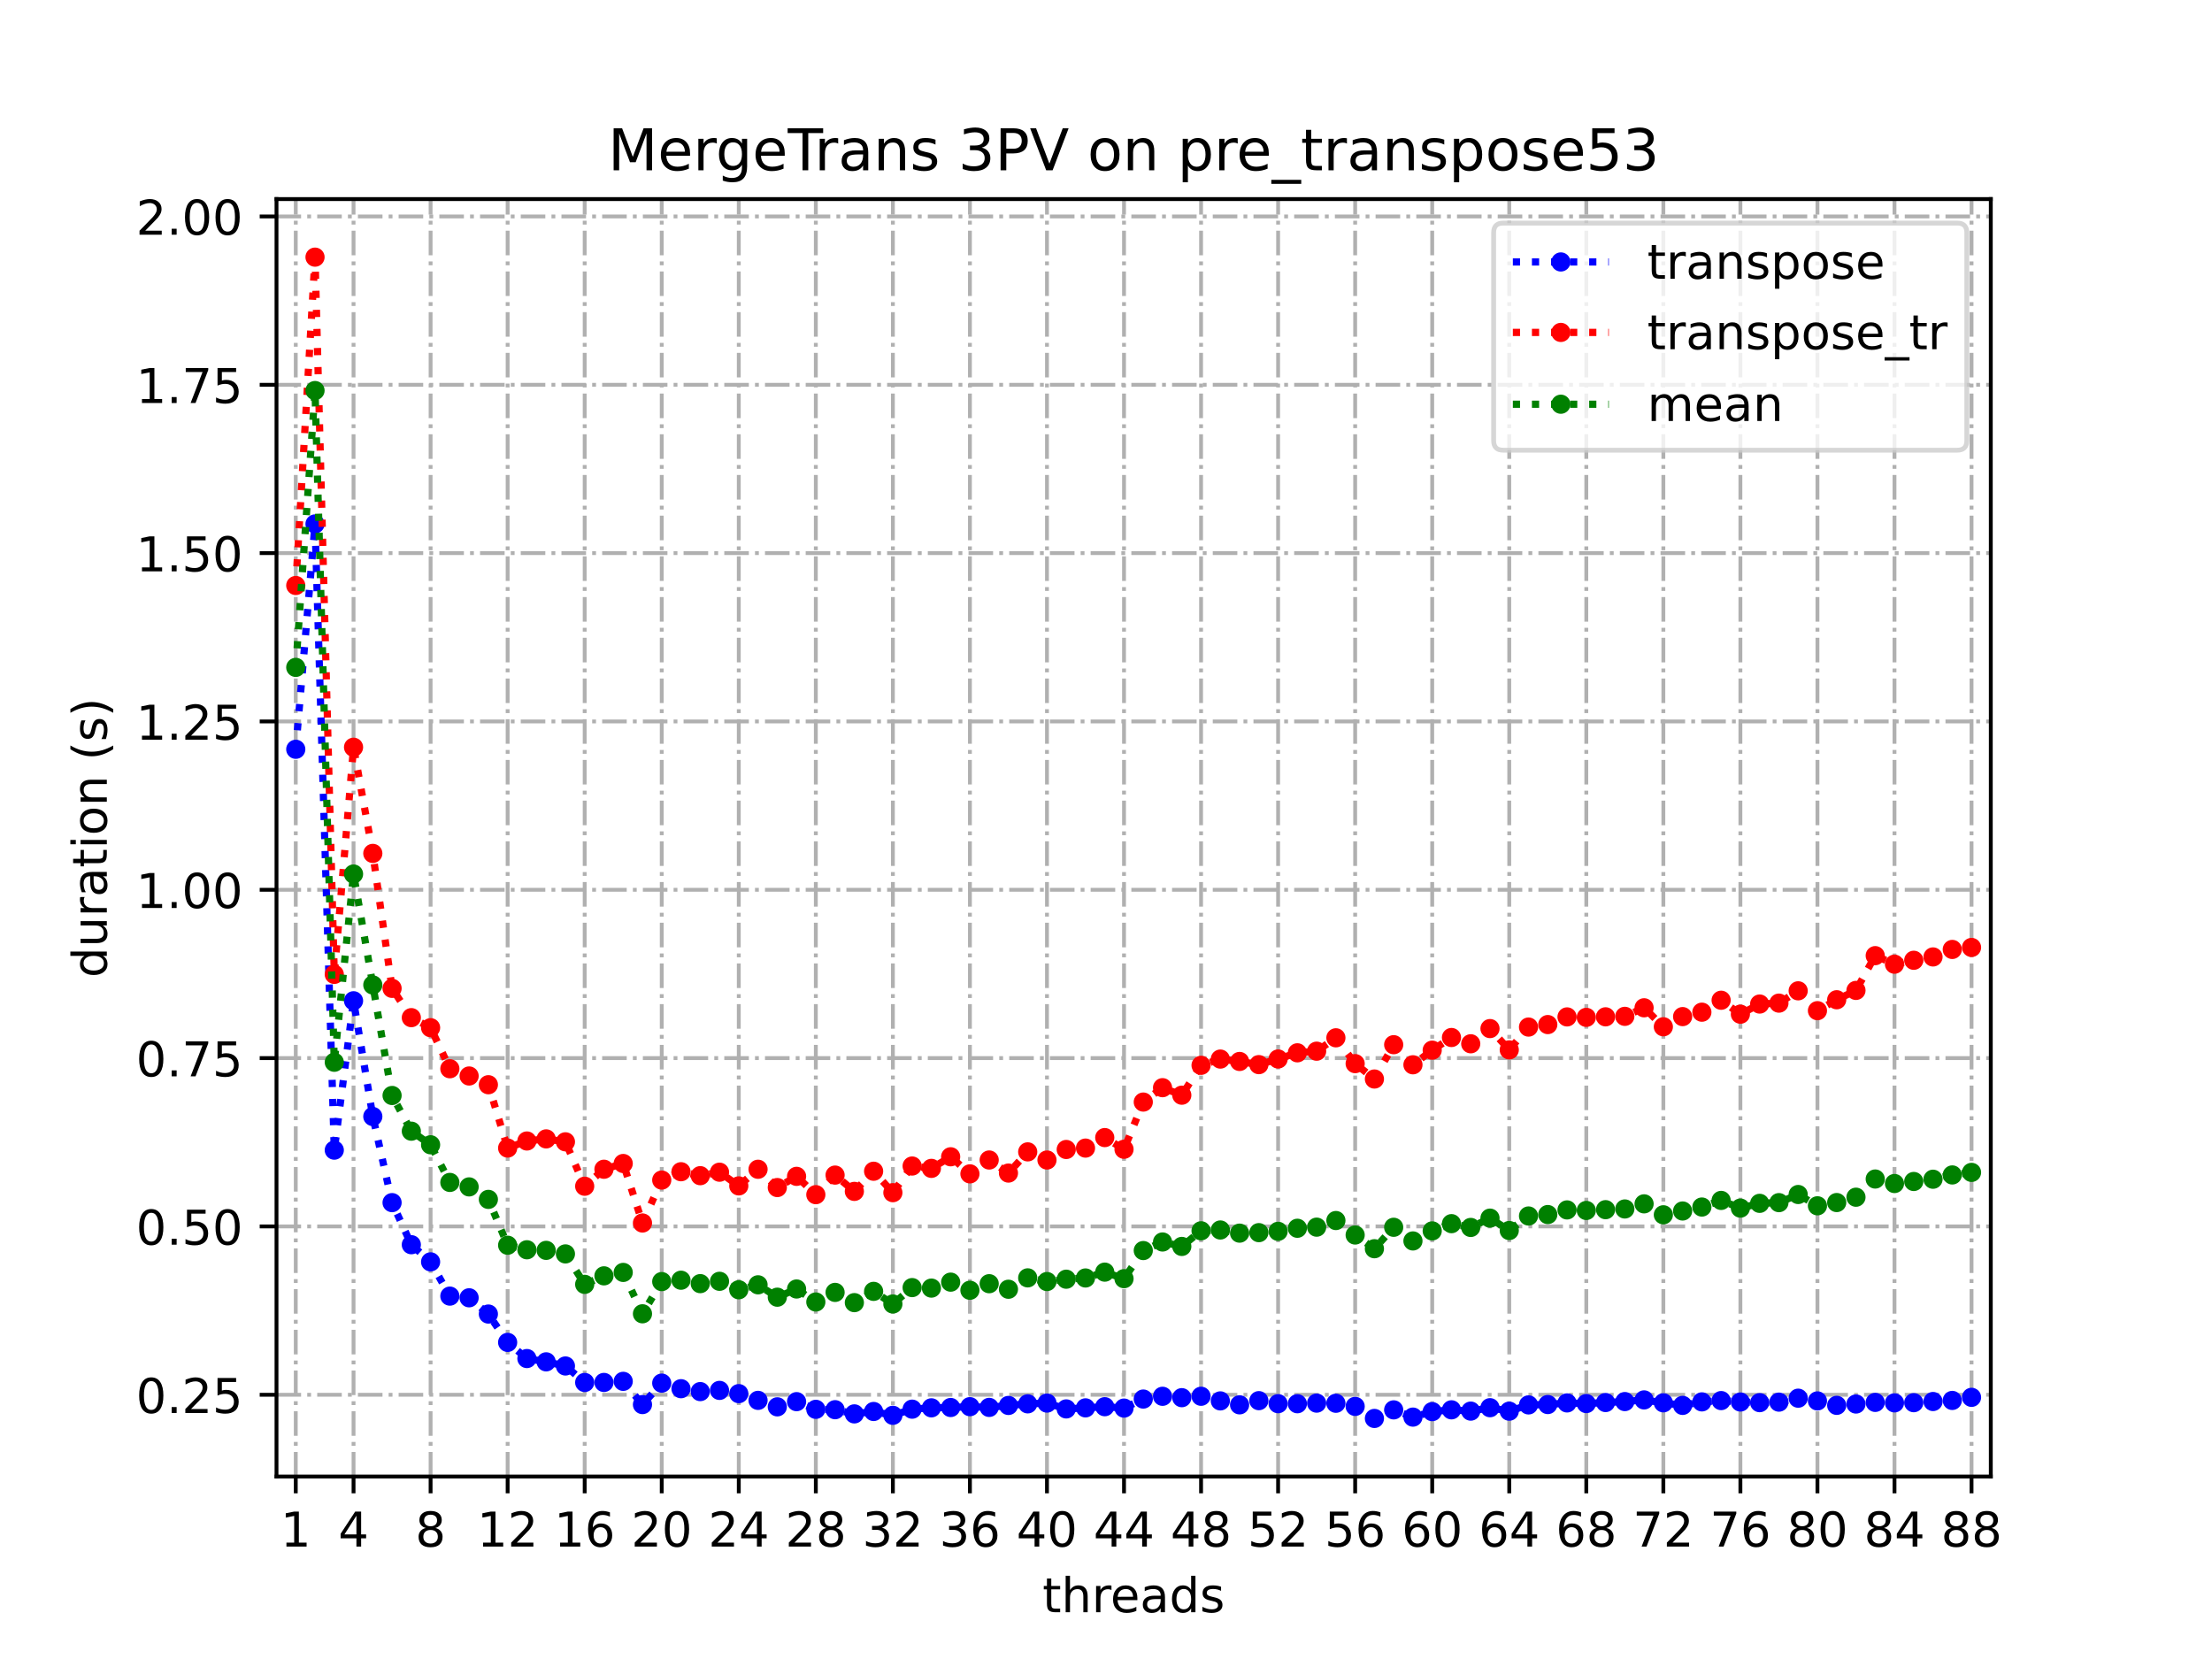 <?xml version="1.0" encoding="utf-8" standalone="no"?>
<!DOCTYPE svg PUBLIC "-//W3C//DTD SVG 1.1//EN"
  "http://www.w3.org/Graphics/SVG/1.1/DTD/svg11.dtd">
<!-- Created with matplotlib (https://matplotlib.org/) -->
<svg height="345.6pt" version="1.1" viewBox="0 0 460.8 345.6" width="460.8pt" xmlns="http://www.w3.org/2000/svg" xmlns:xlink="http://www.w3.org/1999/xlink">
 <defs>
  <style type="text/css">
*{stroke-linecap:butt;stroke-linejoin:round;}
  </style>
 </defs>
 <g id="figure_1">
  <g id="patch_1">
   <path d="M 0 345.6 
L 460.8 345.6 
L 460.8 0 
L 0 0 
z
" style="fill:#ffffff;"/>
  </g>
  <g id="axes_1">
   <g id="patch_2">
    <path d="M 57.6 307.584 
L 414.72 307.584 
L 414.72 41.472 
L 57.6 41.472 
z
" style="fill:#ffffff;"/>
   </g>
   <g id="matplotlib.axis_1">
    <g id="xtick_1">
     <g id="line2d_1">
      <path clip-path="url(#p650119034a)" d="M 61.613 307.584 
L 61.613 41.472 
" style="fill:none;stroke:#b0b0b0;stroke-dasharray:5.12,1.28,0.8,1.28;stroke-dashoffset:0;stroke-width:0.8;"/>
     </g>
     <g id="line2d_2">
      <defs>
       <path d="M 0 0 
L 0 3.5 
" id="m88b32f6857" style="stroke:#000000;stroke-width:0.8;"/>
      </defs>
      <g>
       <use style="stroke:#000000;stroke-width:0.8;" x="61.613" xlink:href="#m88b32f6857" y="307.584"/>
      </g>
     </g>
     <g id="text_1">
      <!-- 1 -->
      <defs>
       <path d="M 12.406 8.297 
L 28.516 8.297 
L 28.516 63.922 
L 10.984 60.406 
L 10.984 69.391 
L 28.422 72.906 
L 38.281 72.906 
L 38.281 8.297 
L 54.391 8.297 
L 54.391 0 
L 12.406 0 
z
" id="DejaVuSans-49"/>
      </defs>
      <g transform="translate(58.431 322.182)scale(0.1 -0.1)">
       <use xlink:href="#DejaVuSans-49"/>
      </g>
     </g>
    </g>
    <g id="xtick_2">
     <g id="line2d_3">
      <path clip-path="url(#p650119034a)" d="M 73.65 307.584 
L 73.65 41.472 
" style="fill:none;stroke:#b0b0b0;stroke-dasharray:5.12,1.28,0.8,1.28;stroke-dashoffset:0;stroke-width:0.8;"/>
     </g>
     <g id="line2d_4">
      <g>
       <use style="stroke:#000000;stroke-width:0.8;" x="73.65" xlink:href="#m88b32f6857" y="307.584"/>
      </g>
     </g>
     <g id="text_2">
      <!-- 4 -->
      <defs>
       <path d="M 37.797 64.312 
L 12.891 25.391 
L 37.797 25.391 
z
M 35.203 72.906 
L 47.609 72.906 
L 47.609 25.391 
L 58.016 25.391 
L 58.016 17.188 
L 47.609 17.188 
L 47.609 0 
L 37.797 0 
L 37.797 17.188 
L 4.891 17.188 
L 4.891 26.703 
z
" id="DejaVuSans-52"/>
      </defs>
      <g transform="translate(70.469 322.182)scale(0.1 -0.1)">
       <use xlink:href="#DejaVuSans-52"/>
      </g>
     </g>
    </g>
    <g id="xtick_3">
     <g id="line2d_5">
      <path clip-path="url(#p650119034a)" d="M 89.701 307.584 
L 89.701 41.472 
" style="fill:none;stroke:#b0b0b0;stroke-dasharray:5.12,1.28,0.8,1.28;stroke-dashoffset:0;stroke-width:0.8;"/>
     </g>
     <g id="line2d_6">
      <g>
       <use style="stroke:#000000;stroke-width:0.8;" x="89.701" xlink:href="#m88b32f6857" y="307.584"/>
      </g>
     </g>
     <g id="text_3">
      <!-- 8 -->
      <defs>
       <path d="M 31.781 34.625 
Q 24.75 34.625 20.719 30.859 
Q 16.703 27.094 16.703 20.516 
Q 16.703 13.922 20.719 10.156 
Q 24.75 6.391 31.781 6.391 
Q 38.812 6.391 42.859 10.172 
Q 46.922 13.969 46.922 20.516 
Q 46.922 27.094 42.891 30.859 
Q 38.875 34.625 31.781 34.625 
z
M 21.922 38.812 
Q 15.578 40.375 12.031 44.719 
Q 8.5 49.078 8.5 55.328 
Q 8.5 64.062 14.719 69.141 
Q 20.953 74.219 31.781 74.219 
Q 42.672 74.219 48.875 69.141 
Q 55.078 64.062 55.078 55.328 
Q 55.078 49.078 51.531 44.719 
Q 48 40.375 41.703 38.812 
Q 48.828 37.156 52.797 32.312 
Q 56.781 27.484 56.781 20.516 
Q 56.781 9.906 50.312 4.234 
Q 43.844 -1.422 31.781 -1.422 
Q 19.734 -1.422 13.25 4.234 
Q 6.781 9.906 6.781 20.516 
Q 6.781 27.484 10.781 32.312 
Q 14.797 37.156 21.922 38.812 
z
M 18.312 54.391 
Q 18.312 48.734 21.844 45.562 
Q 25.391 42.391 31.781 42.391 
Q 38.141 42.391 41.719 45.562 
Q 45.312 48.734 45.312 54.391 
Q 45.312 60.062 41.719 63.234 
Q 38.141 66.406 31.781 66.406 
Q 25.391 66.406 21.844 63.234 
Q 18.312 60.062 18.312 54.391 
z
" id="DejaVuSans-56"/>
      </defs>
      <g transform="translate(86.519 322.182)scale(0.1 -0.1)">
       <use xlink:href="#DejaVuSans-56"/>
      </g>
     </g>
    </g>
    <g id="xtick_4">
     <g id="line2d_7">
      <path clip-path="url(#p650119034a)" d="M 105.751 307.584 
L 105.751 41.472 
" style="fill:none;stroke:#b0b0b0;stroke-dasharray:5.12,1.28,0.8,1.28;stroke-dashoffset:0;stroke-width:0.8;"/>
     </g>
     <g id="line2d_8">
      <g>
       <use style="stroke:#000000;stroke-width:0.8;" x="105.751" xlink:href="#m88b32f6857" y="307.584"/>
      </g>
     </g>
     <g id="text_4">
      <!-- 12 -->
      <defs>
       <path d="M 19.188 8.297 
L 53.609 8.297 
L 53.609 0 
L 7.328 0 
L 7.328 8.297 
Q 12.938 14.109 22.625 23.891 
Q 32.328 33.688 34.812 36.531 
Q 39.547 41.844 41.422 45.531 
Q 43.312 49.219 43.312 52.781 
Q 43.312 58.594 39.234 62.25 
Q 35.156 65.922 28.609 65.922 
Q 23.969 65.922 18.812 64.312 
Q 13.672 62.703 7.812 59.422 
L 7.812 69.391 
Q 13.766 71.781 18.938 73 
Q 24.125 74.219 28.422 74.219 
Q 39.75 74.219 46.484 68.547 
Q 53.219 62.891 53.219 53.422 
Q 53.219 48.922 51.531 44.891 
Q 49.859 40.875 45.406 35.406 
Q 44.188 33.984 37.641 27.219 
Q 31.109 20.453 19.188 8.297 
z
" id="DejaVuSans-50"/>
      </defs>
      <g transform="translate(99.389 322.182)scale(0.1 -0.1)">
       <use xlink:href="#DejaVuSans-49"/>
       <use x="63.623" xlink:href="#DejaVuSans-50"/>
      </g>
     </g>
    </g>
    <g id="xtick_5">
     <g id="line2d_9">
      <path clip-path="url(#p650119034a)" d="M 121.801 307.584 
L 121.801 41.472 
" style="fill:none;stroke:#b0b0b0;stroke-dasharray:5.12,1.28,0.8,1.28;stroke-dashoffset:0;stroke-width:0.8;"/>
     </g>
     <g id="line2d_10">
      <g>
       <use style="stroke:#000000;stroke-width:0.8;" x="121.801" xlink:href="#m88b32f6857" y="307.584"/>
      </g>
     </g>
     <g id="text_5">
      <!-- 16 -->
      <defs>
       <path d="M 33.016 40.375 
Q 26.375 40.375 22.484 35.828 
Q 18.609 31.297 18.609 23.391 
Q 18.609 15.531 22.484 10.953 
Q 26.375 6.391 33.016 6.391 
Q 39.656 6.391 43.531 10.953 
Q 47.406 15.531 47.406 23.391 
Q 47.406 31.297 43.531 35.828 
Q 39.656 40.375 33.016 40.375 
z
M 52.594 71.297 
L 52.594 62.312 
Q 48.875 64.062 45.094 64.984 
Q 41.312 65.922 37.594 65.922 
Q 27.828 65.922 22.672 59.328 
Q 17.531 52.734 16.797 39.406 
Q 19.672 43.656 24.016 45.922 
Q 28.375 48.188 33.594 48.188 
Q 44.578 48.188 50.953 41.516 
Q 57.328 34.859 57.328 23.391 
Q 57.328 12.156 50.688 5.359 
Q 44.047 -1.422 33.016 -1.422 
Q 20.359 -1.422 13.672 8.266 
Q 6.984 17.969 6.984 36.375 
Q 6.984 53.656 15.188 63.938 
Q 23.391 74.219 37.203 74.219 
Q 40.922 74.219 44.703 73.484 
Q 48.484 72.75 52.594 71.297 
z
" id="DejaVuSans-54"/>
      </defs>
      <g transform="translate(115.439 322.182)scale(0.1 -0.1)">
       <use xlink:href="#DejaVuSans-49"/>
       <use x="63.623" xlink:href="#DejaVuSans-54"/>
      </g>
     </g>
    </g>
    <g id="xtick_6">
     <g id="line2d_11">
      <path clip-path="url(#p650119034a)" d="M 137.852 307.584 
L 137.852 41.472 
" style="fill:none;stroke:#b0b0b0;stroke-dasharray:5.12,1.28,0.8,1.28;stroke-dashoffset:0;stroke-width:0.8;"/>
     </g>
     <g id="line2d_12">
      <g>
       <use style="stroke:#000000;stroke-width:0.8;" x="137.852" xlink:href="#m88b32f6857" y="307.584"/>
      </g>
     </g>
     <g id="text_6">
      <!-- 20 -->
      <defs>
       <path d="M 31.781 66.406 
Q 24.172 66.406 20.328 58.906 
Q 16.5 51.422 16.5 36.375 
Q 16.5 21.391 20.328 13.891 
Q 24.172 6.391 31.781 6.391 
Q 39.453 6.391 43.281 13.891 
Q 47.125 21.391 47.125 36.375 
Q 47.125 51.422 43.281 58.906 
Q 39.453 66.406 31.781 66.406 
z
M 31.781 74.219 
Q 44.047 74.219 50.516 64.516 
Q 56.984 54.828 56.984 36.375 
Q 56.984 17.969 50.516 8.266 
Q 44.047 -1.422 31.781 -1.422 
Q 19.531 -1.422 13.062 8.266 
Q 6.594 17.969 6.594 36.375 
Q 6.594 54.828 13.062 64.516 
Q 19.531 74.219 31.781 74.219 
z
" id="DejaVuSans-48"/>
      </defs>
      <g transform="translate(131.489 322.182)scale(0.1 -0.1)">
       <use xlink:href="#DejaVuSans-50"/>
       <use x="63.623" xlink:href="#DejaVuSans-48"/>
      </g>
     </g>
    </g>
    <g id="xtick_7">
     <g id="line2d_13">
      <path clip-path="url(#p650119034a)" d="M 153.902 307.584 
L 153.902 41.472 
" style="fill:none;stroke:#b0b0b0;stroke-dasharray:5.12,1.28,0.8,1.28;stroke-dashoffset:0;stroke-width:0.8;"/>
     </g>
     <g id="line2d_14">
      <g>
       <use style="stroke:#000000;stroke-width:0.8;" x="153.902" xlink:href="#m88b32f6857" y="307.584"/>
      </g>
     </g>
     <g id="text_7">
      <!-- 24 -->
      <g transform="translate(147.54 322.182)scale(0.1 -0.1)">
       <use xlink:href="#DejaVuSans-50"/>
       <use x="63.623" xlink:href="#DejaVuSans-52"/>
      </g>
     </g>
    </g>
    <g id="xtick_8">
     <g id="line2d_15">
      <path clip-path="url(#p650119034a)" d="M 169.952 307.584 
L 169.952 41.472 
" style="fill:none;stroke:#b0b0b0;stroke-dasharray:5.12,1.28,0.8,1.28;stroke-dashoffset:0;stroke-width:0.8;"/>
     </g>
     <g id="line2d_16">
      <g>
       <use style="stroke:#000000;stroke-width:0.8;" x="169.952" xlink:href="#m88b32f6857" y="307.584"/>
      </g>
     </g>
     <g id="text_8">
      <!-- 28 -->
      <g transform="translate(163.59 322.182)scale(0.1 -0.1)">
       <use xlink:href="#DejaVuSans-50"/>
       <use x="63.623" xlink:href="#DejaVuSans-56"/>
      </g>
     </g>
    </g>
    <g id="xtick_9">
     <g id="line2d_17">
      <path clip-path="url(#p650119034a)" d="M 186.003 307.584 
L 186.003 41.472 
" style="fill:none;stroke:#b0b0b0;stroke-dasharray:5.12,1.28,0.8,1.28;stroke-dashoffset:0;stroke-width:0.8;"/>
     </g>
     <g id="line2d_18">
      <g>
       <use style="stroke:#000000;stroke-width:0.8;" x="186.003" xlink:href="#m88b32f6857" y="307.584"/>
      </g>
     </g>
     <g id="text_9">
      <!-- 32 -->
      <defs>
       <path d="M 40.578 39.312 
Q 47.656 37.797 51.625 33 
Q 55.609 28.219 55.609 21.188 
Q 55.609 10.406 48.188 4.484 
Q 40.766 -1.422 27.094 -1.422 
Q 22.516 -1.422 17.656 -0.516 
Q 12.797 0.391 7.625 2.203 
L 7.625 11.719 
Q 11.719 9.328 16.594 8.109 
Q 21.484 6.891 26.812 6.891 
Q 36.078 6.891 40.938 10.547 
Q 45.797 14.203 45.797 21.188 
Q 45.797 27.641 41.281 31.266 
Q 36.766 34.906 28.719 34.906 
L 20.219 34.906 
L 20.219 43.016 
L 29.109 43.016 
Q 36.375 43.016 40.234 45.922 
Q 44.094 48.828 44.094 54.297 
Q 44.094 59.906 40.109 62.906 
Q 36.141 65.922 28.719 65.922 
Q 24.656 65.922 20.016 65.031 
Q 15.375 64.156 9.812 62.312 
L 9.812 71.094 
Q 15.438 72.656 20.344 73.438 
Q 25.25 74.219 29.594 74.219 
Q 40.828 74.219 47.359 69.109 
Q 53.906 64.016 53.906 55.328 
Q 53.906 49.266 50.438 45.094 
Q 46.969 40.922 40.578 39.312 
z
" id="DejaVuSans-51"/>
      </defs>
      <g transform="translate(179.64 322.182)scale(0.1 -0.1)">
       <use xlink:href="#DejaVuSans-51"/>
       <use x="63.623" xlink:href="#DejaVuSans-50"/>
      </g>
     </g>
    </g>
    <g id="xtick_10">
     <g id="line2d_19">
      <path clip-path="url(#p650119034a)" d="M 202.053 307.584 
L 202.053 41.472 
" style="fill:none;stroke:#b0b0b0;stroke-dasharray:5.12,1.28,0.8,1.28;stroke-dashoffset:0;stroke-width:0.8;"/>
     </g>
     <g id="line2d_20">
      <g>
       <use style="stroke:#000000;stroke-width:0.8;" x="202.053" xlink:href="#m88b32f6857" y="307.584"/>
      </g>
     </g>
     <g id="text_10">
      <!-- 36 -->
      <g transform="translate(195.691 322.182)scale(0.1 -0.1)">
       <use xlink:href="#DejaVuSans-51"/>
       <use x="63.623" xlink:href="#DejaVuSans-54"/>
      </g>
     </g>
    </g>
    <g id="xtick_11">
     <g id="line2d_21">
      <path clip-path="url(#p650119034a)" d="M 218.103 307.584 
L 218.103 41.472 
" style="fill:none;stroke:#b0b0b0;stroke-dasharray:5.12,1.28,0.8,1.28;stroke-dashoffset:0;stroke-width:0.8;"/>
     </g>
     <g id="line2d_22">
      <g>
       <use style="stroke:#000000;stroke-width:0.8;" x="218.103" xlink:href="#m88b32f6857" y="307.584"/>
      </g>
     </g>
     <g id="text_11">
      <!-- 40 -->
      <g transform="translate(211.741 322.182)scale(0.1 -0.1)">
       <use xlink:href="#DejaVuSans-52"/>
       <use x="63.623" xlink:href="#DejaVuSans-48"/>
      </g>
     </g>
    </g>
    <g id="xtick_12">
     <g id="line2d_23">
      <path clip-path="url(#p650119034a)" d="M 234.154 307.584 
L 234.154 41.472 
" style="fill:none;stroke:#b0b0b0;stroke-dasharray:5.12,1.28,0.8,1.28;stroke-dashoffset:0;stroke-width:0.8;"/>
     </g>
     <g id="line2d_24">
      <g>
       <use style="stroke:#000000;stroke-width:0.8;" x="234.154" xlink:href="#m88b32f6857" y="307.584"/>
      </g>
     </g>
     <g id="text_12">
      <!-- 44 -->
      <g transform="translate(227.791 322.182)scale(0.1 -0.1)">
       <use xlink:href="#DejaVuSans-52"/>
       <use x="63.623" xlink:href="#DejaVuSans-52"/>
      </g>
     </g>
    </g>
    <g id="xtick_13">
     <g id="line2d_25">
      <path clip-path="url(#p650119034a)" d="M 250.204 307.584 
L 250.204 41.472 
" style="fill:none;stroke:#b0b0b0;stroke-dasharray:5.12,1.28,0.8,1.28;stroke-dashoffset:0;stroke-width:0.8;"/>
     </g>
     <g id="line2d_26">
      <g>
       <use style="stroke:#000000;stroke-width:0.8;" x="250.204" xlink:href="#m88b32f6857" y="307.584"/>
      </g>
     </g>
     <g id="text_13">
      <!-- 48 -->
      <g transform="translate(243.842 322.182)scale(0.1 -0.1)">
       <use xlink:href="#DejaVuSans-52"/>
       <use x="63.623" xlink:href="#DejaVuSans-56"/>
      </g>
     </g>
    </g>
    <g id="xtick_14">
     <g id="line2d_27">
      <path clip-path="url(#p650119034a)" d="M 266.254 307.584 
L 266.254 41.472 
" style="fill:none;stroke:#b0b0b0;stroke-dasharray:5.12,1.28,0.8,1.28;stroke-dashoffset:0;stroke-width:0.8;"/>
     </g>
     <g id="line2d_28">
      <g>
       <use style="stroke:#000000;stroke-width:0.8;" x="266.254" xlink:href="#m88b32f6857" y="307.584"/>
      </g>
     </g>
     <g id="text_14">
      <!-- 52 -->
      <defs>
       <path d="M 10.797 72.906 
L 49.516 72.906 
L 49.516 64.594 
L 19.828 64.594 
L 19.828 46.734 
Q 21.969 47.469 24.109 47.828 
Q 26.266 48.188 28.422 48.188 
Q 40.625 48.188 47.75 41.5 
Q 54.891 34.812 54.891 23.391 
Q 54.891 11.625 47.562 5.094 
Q 40.234 -1.422 26.906 -1.422 
Q 22.312 -1.422 17.547 -0.641 
Q 12.797 0.141 7.719 1.703 
L 7.719 11.625 
Q 12.109 9.234 16.797 8.062 
Q 21.484 6.891 26.703 6.891 
Q 35.156 6.891 40.078 11.328 
Q 45.016 15.766 45.016 23.391 
Q 45.016 31 40.078 35.438 
Q 35.156 39.891 26.703 39.891 
Q 22.75 39.891 18.812 39.016 
Q 14.891 38.141 10.797 36.281 
z
" id="DejaVuSans-53"/>
      </defs>
      <g transform="translate(259.892 322.182)scale(0.1 -0.1)">
       <use xlink:href="#DejaVuSans-53"/>
       <use x="63.623" xlink:href="#DejaVuSans-50"/>
      </g>
     </g>
    </g>
    <g id="xtick_15">
     <g id="line2d_29">
      <path clip-path="url(#p650119034a)" d="M 282.305 307.584 
L 282.305 41.472 
" style="fill:none;stroke:#b0b0b0;stroke-dasharray:5.12,1.28,0.8,1.28;stroke-dashoffset:0;stroke-width:0.8;"/>
     </g>
     <g id="line2d_30">
      <g>
       <use style="stroke:#000000;stroke-width:0.8;" x="282.305" xlink:href="#m88b32f6857" y="307.584"/>
      </g>
     </g>
     <g id="text_15">
      <!-- 56 -->
      <g transform="translate(275.942 322.182)scale(0.1 -0.1)">
       <use xlink:href="#DejaVuSans-53"/>
       <use x="63.623" xlink:href="#DejaVuSans-54"/>
      </g>
     </g>
    </g>
    <g id="xtick_16">
     <g id="line2d_31">
      <path clip-path="url(#p650119034a)" d="M 298.355 307.584 
L 298.355 41.472 
" style="fill:none;stroke:#b0b0b0;stroke-dasharray:5.12,1.28,0.8,1.28;stroke-dashoffset:0;stroke-width:0.8;"/>
     </g>
     <g id="line2d_32">
      <g>
       <use style="stroke:#000000;stroke-width:0.8;" x="298.355" xlink:href="#m88b32f6857" y="307.584"/>
      </g>
     </g>
     <g id="text_16">
      <!-- 60 -->
      <g transform="translate(291.993 322.182)scale(0.1 -0.1)">
       <use xlink:href="#DejaVuSans-54"/>
       <use x="63.623" xlink:href="#DejaVuSans-48"/>
      </g>
     </g>
    </g>
    <g id="xtick_17">
     <g id="line2d_33">
      <path clip-path="url(#p650119034a)" d="M 314.405 307.584 
L 314.405 41.472 
" style="fill:none;stroke:#b0b0b0;stroke-dasharray:5.12,1.28,0.8,1.28;stroke-dashoffset:0;stroke-width:0.8;"/>
     </g>
     <g id="line2d_34">
      <g>
       <use style="stroke:#000000;stroke-width:0.8;" x="314.405" xlink:href="#m88b32f6857" y="307.584"/>
      </g>
     </g>
     <g id="text_17">
      <!-- 64 -->
      <g transform="translate(308.043 322.182)scale(0.1 -0.1)">
       <use xlink:href="#DejaVuSans-54"/>
       <use x="63.623" xlink:href="#DejaVuSans-52"/>
      </g>
     </g>
    </g>
    <g id="xtick_18">
     <g id="line2d_35">
      <path clip-path="url(#p650119034a)" d="M 330.456 307.584 
L 330.456 41.472 
" style="fill:none;stroke:#b0b0b0;stroke-dasharray:5.12,1.28,0.8,1.28;stroke-dashoffset:0;stroke-width:0.8;"/>
     </g>
     <g id="line2d_36">
      <g>
       <use style="stroke:#000000;stroke-width:0.8;" x="330.456" xlink:href="#m88b32f6857" y="307.584"/>
      </g>
     </g>
     <g id="text_18">
      <!-- 68 -->
      <g transform="translate(324.093 322.182)scale(0.1 -0.1)">
       <use xlink:href="#DejaVuSans-54"/>
       <use x="63.623" xlink:href="#DejaVuSans-56"/>
      </g>
     </g>
    </g>
    <g id="xtick_19">
     <g id="line2d_37">
      <path clip-path="url(#p650119034a)" d="M 346.506 307.584 
L 346.506 41.472 
" style="fill:none;stroke:#b0b0b0;stroke-dasharray:5.12,1.28,0.8,1.28;stroke-dashoffset:0;stroke-width:0.8;"/>
     </g>
     <g id="line2d_38">
      <g>
       <use style="stroke:#000000;stroke-width:0.8;" x="346.506" xlink:href="#m88b32f6857" y="307.584"/>
      </g>
     </g>
     <g id="text_19">
      <!-- 72 -->
      <defs>
       <path d="M 8.203 72.906 
L 55.078 72.906 
L 55.078 68.703 
L 28.609 0 
L 18.312 0 
L 43.219 64.594 
L 8.203 64.594 
z
" id="DejaVuSans-55"/>
      </defs>
      <g transform="translate(340.144 322.182)scale(0.1 -0.1)">
       <use xlink:href="#DejaVuSans-55"/>
       <use x="63.623" xlink:href="#DejaVuSans-50"/>
      </g>
     </g>
    </g>
    <g id="xtick_20">
     <g id="line2d_39">
      <path clip-path="url(#p650119034a)" d="M 362.556 307.584 
L 362.556 41.472 
" style="fill:none;stroke:#b0b0b0;stroke-dasharray:5.12,1.28,0.8,1.28;stroke-dashoffset:0;stroke-width:0.8;"/>
     </g>
     <g id="line2d_40">
      <g>
       <use style="stroke:#000000;stroke-width:0.8;" x="362.556" xlink:href="#m88b32f6857" y="307.584"/>
      </g>
     </g>
     <g id="text_20">
      <!-- 76 -->
      <g transform="translate(356.194 322.182)scale(0.1 -0.1)">
       <use xlink:href="#DejaVuSans-55"/>
       <use x="63.623" xlink:href="#DejaVuSans-54"/>
      </g>
     </g>
    </g>
    <g id="xtick_21">
     <g id="line2d_41">
      <path clip-path="url(#p650119034a)" d="M 378.607 307.584 
L 378.607 41.472 
" style="fill:none;stroke:#b0b0b0;stroke-dasharray:5.12,1.28,0.8,1.28;stroke-dashoffset:0;stroke-width:0.8;"/>
     </g>
     <g id="line2d_42">
      <g>
       <use style="stroke:#000000;stroke-width:0.8;" x="378.607" xlink:href="#m88b32f6857" y="307.584"/>
      </g>
     </g>
     <g id="text_21">
      <!-- 80 -->
      <g transform="translate(372.244 322.182)scale(0.1 -0.1)">
       <use xlink:href="#DejaVuSans-56"/>
       <use x="63.623" xlink:href="#DejaVuSans-48"/>
      </g>
     </g>
    </g>
    <g id="xtick_22">
     <g id="line2d_43">
      <path clip-path="url(#p650119034a)" d="M 394.657 307.584 
L 394.657 41.472 
" style="fill:none;stroke:#b0b0b0;stroke-dasharray:5.12,1.28,0.8,1.28;stroke-dashoffset:0;stroke-width:0.8;"/>
     </g>
     <g id="line2d_44">
      <g>
       <use style="stroke:#000000;stroke-width:0.8;" x="394.657" xlink:href="#m88b32f6857" y="307.584"/>
      </g>
     </g>
     <g id="text_22">
      <!-- 84 -->
      <g transform="translate(388.295 322.182)scale(0.1 -0.1)">
       <use xlink:href="#DejaVuSans-56"/>
       <use x="63.623" xlink:href="#DejaVuSans-52"/>
      </g>
     </g>
    </g>
    <g id="xtick_23">
     <g id="line2d_45">
      <path clip-path="url(#p650119034a)" d="M 410.707 307.584 
L 410.707 41.472 
" style="fill:none;stroke:#b0b0b0;stroke-dasharray:5.12,1.28,0.8,1.28;stroke-dashoffset:0;stroke-width:0.8;"/>
     </g>
     <g id="line2d_46">
      <g>
       <use style="stroke:#000000;stroke-width:0.8;" x="410.707" xlink:href="#m88b32f6857" y="307.584"/>
      </g>
     </g>
     <g id="text_23">
      <!-- 88 -->
      <g transform="translate(404.345 322.182)scale(0.1 -0.1)">
       <use xlink:href="#DejaVuSans-56"/>
       <use x="63.623" xlink:href="#DejaVuSans-56"/>
      </g>
     </g>
    </g>
    <g id="text_24">
     <!-- threads -->
     <defs>
      <path d="M 18.312 70.219 
L 18.312 54.688 
L 36.812 54.688 
L 36.812 47.703 
L 18.312 47.703 
L 18.312 18.016 
Q 18.312 11.328 20.141 9.422 
Q 21.969 7.516 27.594 7.516 
L 36.812 7.516 
L 36.812 0 
L 27.594 0 
Q 17.188 0 13.234 3.875 
Q 9.281 7.766 9.281 18.016 
L 9.281 47.703 
L 2.688 47.703 
L 2.688 54.688 
L 9.281 54.688 
L 9.281 70.219 
z
" id="DejaVuSans-116"/>
      <path d="M 54.891 33.016 
L 54.891 0 
L 45.906 0 
L 45.906 32.719 
Q 45.906 40.484 42.875 44.328 
Q 39.844 48.188 33.797 48.188 
Q 26.516 48.188 22.312 43.547 
Q 18.109 38.922 18.109 30.906 
L 18.109 0 
L 9.078 0 
L 9.078 75.984 
L 18.109 75.984 
L 18.109 46.188 
Q 21.344 51.125 25.703 53.562 
Q 30.078 56 35.797 56 
Q 45.219 56 50.047 50.172 
Q 54.891 44.344 54.891 33.016 
z
" id="DejaVuSans-104"/>
      <path d="M 41.109 46.297 
Q 39.594 47.172 37.812 47.578 
Q 36.031 48 33.891 48 
Q 26.266 48 22.188 43.047 
Q 18.109 38.094 18.109 28.812 
L 18.109 0 
L 9.078 0 
L 9.078 54.688 
L 18.109 54.688 
L 18.109 46.188 
Q 20.953 51.172 25.484 53.578 
Q 30.031 56 36.531 56 
Q 37.453 56 38.578 55.875 
Q 39.703 55.766 41.062 55.516 
z
" id="DejaVuSans-114"/>
      <path d="M 56.203 29.594 
L 56.203 25.203 
L 14.891 25.203 
Q 15.484 15.922 20.484 11.062 
Q 25.484 6.203 34.422 6.203 
Q 39.594 6.203 44.453 7.469 
Q 49.312 8.734 54.109 11.281 
L 54.109 2.781 
Q 49.266 0.734 44.188 -0.344 
Q 39.109 -1.422 33.891 -1.422 
Q 20.797 -1.422 13.156 6.188 
Q 5.516 13.812 5.516 26.812 
Q 5.516 40.234 12.766 48.109 
Q 20.016 56 32.328 56 
Q 43.359 56 49.781 48.891 
Q 56.203 41.797 56.203 29.594 
z
M 47.219 32.234 
Q 47.125 39.594 43.094 43.984 
Q 39.062 48.391 32.422 48.391 
Q 24.906 48.391 20.391 44.141 
Q 15.875 39.891 15.188 32.172 
z
" id="DejaVuSans-101"/>
      <path d="M 34.281 27.484 
Q 23.391 27.484 19.188 25 
Q 14.984 22.516 14.984 16.5 
Q 14.984 11.719 18.141 8.906 
Q 21.297 6.109 26.703 6.109 
Q 34.188 6.109 38.703 11.406 
Q 43.219 16.703 43.219 25.484 
L 43.219 27.484 
z
M 52.203 31.203 
L 52.203 0 
L 43.219 0 
L 43.219 8.297 
Q 40.141 3.328 35.547 0.953 
Q 30.953 -1.422 24.312 -1.422 
Q 15.922 -1.422 10.953 3.297 
Q 6 8.016 6 15.922 
Q 6 25.141 12.172 29.828 
Q 18.359 34.516 30.609 34.516 
L 43.219 34.516 
L 43.219 35.406 
Q 43.219 41.609 39.141 45 
Q 35.062 48.391 27.688 48.391 
Q 23 48.391 18.547 47.266 
Q 14.109 46.141 10.016 43.891 
L 10.016 52.203 
Q 14.938 54.109 19.578 55.047 
Q 24.219 56 28.609 56 
Q 40.484 56 46.344 49.844 
Q 52.203 43.703 52.203 31.203 
z
" id="DejaVuSans-97"/>
      <path d="M 45.406 46.391 
L 45.406 75.984 
L 54.391 75.984 
L 54.391 0 
L 45.406 0 
L 45.406 8.203 
Q 42.578 3.328 38.25 0.953 
Q 33.938 -1.422 27.875 -1.422 
Q 17.969 -1.422 11.734 6.484 
Q 5.516 14.406 5.516 27.297 
Q 5.516 40.188 11.734 48.094 
Q 17.969 56 27.875 56 
Q 33.938 56 38.25 53.625 
Q 42.578 51.266 45.406 46.391 
z
M 14.797 27.297 
Q 14.797 17.391 18.875 11.75 
Q 22.953 6.109 30.078 6.109 
Q 37.203 6.109 41.297 11.75 
Q 45.406 17.391 45.406 27.297 
Q 45.406 37.203 41.297 42.844 
Q 37.203 48.484 30.078 48.484 
Q 22.953 48.484 18.875 42.844 
Q 14.797 37.203 14.797 27.297 
z
" id="DejaVuSans-100"/>
      <path d="M 44.281 53.078 
L 44.281 44.578 
Q 40.484 46.531 36.375 47.5 
Q 32.281 48.484 27.875 48.484 
Q 21.188 48.484 17.844 46.438 
Q 14.5 44.391 14.5 40.281 
Q 14.5 37.156 16.891 35.375 
Q 19.281 33.594 26.516 31.984 
L 29.594 31.297 
Q 39.156 29.25 43.188 25.516 
Q 47.219 21.781 47.219 15.094 
Q 47.219 7.469 41.188 3.016 
Q 35.156 -1.422 24.609 -1.422 
Q 20.219 -1.422 15.453 -0.562 
Q 10.688 0.297 5.422 2 
L 5.422 11.281 
Q 10.406 8.688 15.234 7.391 
Q 20.062 6.109 24.812 6.109 
Q 31.156 6.109 34.562 8.281 
Q 37.984 10.453 37.984 14.406 
Q 37.984 18.062 35.516 20.016 
Q 33.062 21.969 24.703 23.781 
L 21.578 24.516 
Q 13.234 26.266 9.516 29.906 
Q 5.812 33.547 5.812 39.891 
Q 5.812 47.609 11.281 51.797 
Q 16.75 56 26.812 56 
Q 31.781 56 36.172 55.266 
Q 40.578 54.547 44.281 53.078 
z
" id="DejaVuSans-115"/>
     </defs>
     <g transform="translate(217.169 335.861)scale(0.1 -0.1)">
      <use xlink:href="#DejaVuSans-116"/>
      <use x="39.209" xlink:href="#DejaVuSans-104"/>
      <use x="102.588" xlink:href="#DejaVuSans-114"/>
      <use x="141.451" xlink:href="#DejaVuSans-101"/>
      <use x="202.975" xlink:href="#DejaVuSans-97"/>
      <use x="264.254" xlink:href="#DejaVuSans-100"/>
      <use x="327.73" xlink:href="#DejaVuSans-115"/>
     </g>
    </g>
   </g>
   <g id="matplotlib.axis_2">
    <g id="ytick_1">
     <g id="line2d_47">
      <path clip-path="url(#p650119034a)" d="M 57.6 290.555 
L 414.72 290.555 
" style="fill:none;stroke:#b0b0b0;stroke-dasharray:5.12,1.28,0.8,1.28;stroke-dashoffset:0;stroke-width:0.8;"/>
     </g>
     <g id="line2d_48">
      <defs>
       <path d="M 0 0 
L -3.5 0 
" id="md0627e348b" style="stroke:#000000;stroke-width:0.8;"/>
      </defs>
      <g>
       <use style="stroke:#000000;stroke-width:0.8;" x="57.6" xlink:href="#md0627e348b" y="290.555"/>
      </g>
     </g>
     <g id="text_25">
      <!-- 0.25 -->
      <defs>
       <path d="M 10.688 12.406 
L 21 12.406 
L 21 0 
L 10.688 0 
z
" id="DejaVuSans-46"/>
      </defs>
      <g transform="translate(28.334 294.354)scale(0.1 -0.1)">
       <use xlink:href="#DejaVuSans-48"/>
       <use x="63.623" xlink:href="#DejaVuSans-46"/>
       <use x="95.41" xlink:href="#DejaVuSans-50"/>
       <use x="159.033" xlink:href="#DejaVuSans-53"/>
      </g>
     </g>
    </g>
    <g id="ytick_2">
     <g id="line2d_49">
      <path clip-path="url(#p650119034a)" d="M 57.6 255.488 
L 414.72 255.488 
" style="fill:none;stroke:#b0b0b0;stroke-dasharray:5.12,1.28,0.8,1.28;stroke-dashoffset:0;stroke-width:0.8;"/>
     </g>
     <g id="line2d_50">
      <g>
       <use style="stroke:#000000;stroke-width:0.8;" x="57.6" xlink:href="#md0627e348b" y="255.488"/>
      </g>
     </g>
     <g id="text_26">
      <!-- 0.50 -->
      <g transform="translate(28.334 259.288)scale(0.1 -0.1)">
       <use xlink:href="#DejaVuSans-48"/>
       <use x="63.623" xlink:href="#DejaVuSans-46"/>
       <use x="95.41" xlink:href="#DejaVuSans-53"/>
       <use x="159.033" xlink:href="#DejaVuSans-48"/>
      </g>
     </g>
    </g>
    <g id="ytick_3">
     <g id="line2d_51">
      <path clip-path="url(#p650119034a)" d="M 57.6 220.422 
L 414.72 220.422 
" style="fill:none;stroke:#b0b0b0;stroke-dasharray:5.12,1.28,0.8,1.28;stroke-dashoffset:0;stroke-width:0.8;"/>
     </g>
     <g id="line2d_52">
      <g>
       <use style="stroke:#000000;stroke-width:0.8;" x="57.6" xlink:href="#md0627e348b" y="220.422"/>
      </g>
     </g>
     <g id="text_27">
      <!-- 0.75 -->
      <g transform="translate(28.334 224.221)scale(0.1 -0.1)">
       <use xlink:href="#DejaVuSans-48"/>
       <use x="63.623" xlink:href="#DejaVuSans-46"/>
       <use x="95.41" xlink:href="#DejaVuSans-55"/>
       <use x="159.033" xlink:href="#DejaVuSans-53"/>
      </g>
     </g>
    </g>
    <g id="ytick_4">
     <g id="line2d_53">
      <path clip-path="url(#p650119034a)" d="M 57.6 185.356 
L 414.72 185.356 
" style="fill:none;stroke:#b0b0b0;stroke-dasharray:5.12,1.28,0.8,1.28;stroke-dashoffset:0;stroke-width:0.8;"/>
     </g>
     <g id="line2d_54">
      <g>
       <use style="stroke:#000000;stroke-width:0.8;" x="57.6" xlink:href="#md0627e348b" y="185.356"/>
      </g>
     </g>
     <g id="text_28">
      <!-- 1.00 -->
      <g transform="translate(28.334 189.155)scale(0.1 -0.1)">
       <use xlink:href="#DejaVuSans-49"/>
       <use x="63.623" xlink:href="#DejaVuSans-46"/>
       <use x="95.41" xlink:href="#DejaVuSans-48"/>
       <use x="159.033" xlink:href="#DejaVuSans-48"/>
      </g>
     </g>
    </g>
    <g id="ytick_5">
     <g id="line2d_55">
      <path clip-path="url(#p650119034a)" d="M 57.6 150.289 
L 414.72 150.289 
" style="fill:none;stroke:#b0b0b0;stroke-dasharray:5.12,1.28,0.8,1.28;stroke-dashoffset:0;stroke-width:0.8;"/>
     </g>
     <g id="line2d_56">
      <g>
       <use style="stroke:#000000;stroke-width:0.8;" x="57.6" xlink:href="#md0627e348b" y="150.289"/>
      </g>
     </g>
     <g id="text_29">
      <!-- 1.25 -->
      <g transform="translate(28.334 154.089)scale(0.1 -0.1)">
       <use xlink:href="#DejaVuSans-49"/>
       <use x="63.623" xlink:href="#DejaVuSans-46"/>
       <use x="95.41" xlink:href="#DejaVuSans-50"/>
       <use x="159.033" xlink:href="#DejaVuSans-53"/>
      </g>
     </g>
    </g>
    <g id="ytick_6">
     <g id="line2d_57">
      <path clip-path="url(#p650119034a)" d="M 57.6 115.223 
L 414.72 115.223 
" style="fill:none;stroke:#b0b0b0;stroke-dasharray:5.12,1.28,0.8,1.28;stroke-dashoffset:0;stroke-width:0.8;"/>
     </g>
     <g id="line2d_58">
      <g>
       <use style="stroke:#000000;stroke-width:0.8;" x="57.6" xlink:href="#md0627e348b" y="115.223"/>
      </g>
     </g>
     <g id="text_30">
      <!-- 1.50 -->
      <g transform="translate(28.334 119.022)scale(0.1 -0.1)">
       <use xlink:href="#DejaVuSans-49"/>
       <use x="63.623" xlink:href="#DejaVuSans-46"/>
       <use x="95.41" xlink:href="#DejaVuSans-53"/>
       <use x="159.033" xlink:href="#DejaVuSans-48"/>
      </g>
     </g>
    </g>
    <g id="ytick_7">
     <g id="line2d_59">
      <path clip-path="url(#p650119034a)" d="M 57.6 80.157 
L 414.72 80.157 
" style="fill:none;stroke:#b0b0b0;stroke-dasharray:5.12,1.28,0.8,1.28;stroke-dashoffset:0;stroke-width:0.8;"/>
     </g>
     <g id="line2d_60">
      <g>
       <use style="stroke:#000000;stroke-width:0.8;" x="57.6" xlink:href="#md0627e348b" y="80.157"/>
      </g>
     </g>
     <g id="text_31">
      <!-- 1.75 -->
      <g transform="translate(28.334 83.956)scale(0.1 -0.1)">
       <use xlink:href="#DejaVuSans-49"/>
       <use x="63.623" xlink:href="#DejaVuSans-46"/>
       <use x="95.41" xlink:href="#DejaVuSans-55"/>
       <use x="159.033" xlink:href="#DejaVuSans-53"/>
      </g>
     </g>
    </g>
    <g id="ytick_8">
     <g id="line2d_61">
      <path clip-path="url(#p650119034a)" d="M 57.6 45.09 
L 414.72 45.09 
" style="fill:none;stroke:#b0b0b0;stroke-dasharray:5.12,1.28,0.8,1.28;stroke-dashoffset:0;stroke-width:0.8;"/>
     </g>
     <g id="line2d_62">
      <g>
       <use style="stroke:#000000;stroke-width:0.8;" x="57.6" xlink:href="#md0627e348b" y="45.09"/>
      </g>
     </g>
     <g id="text_32">
      <!-- 2.00 -->
      <g transform="translate(28.334 48.89)scale(0.1 -0.1)">
       <use xlink:href="#DejaVuSans-50"/>
       <use x="63.623" xlink:href="#DejaVuSans-46"/>
       <use x="95.41" xlink:href="#DejaVuSans-48"/>
       <use x="159.033" xlink:href="#DejaVuSans-48"/>
      </g>
     </g>
    </g>
    <g id="text_33">
     <!-- duration (s) -->
     <defs>
      <path d="M 8.5 21.578 
L 8.5 54.688 
L 17.484 54.688 
L 17.484 21.922 
Q 17.484 14.156 20.5 10.266 
Q 23.531 6.391 29.594 6.391 
Q 36.859 6.391 41.078 11.031 
Q 45.312 15.672 45.312 23.688 
L 45.312 54.688 
L 54.297 54.688 
L 54.297 0 
L 45.312 0 
L 45.312 8.406 
Q 42.047 3.422 37.719 1 
Q 33.406 -1.422 27.688 -1.422 
Q 18.266 -1.422 13.375 4.438 
Q 8.5 10.297 8.5 21.578 
z
M 31.109 56 
z
" id="DejaVuSans-117"/>
      <path d="M 9.422 54.688 
L 18.406 54.688 
L 18.406 0 
L 9.422 0 
z
M 9.422 75.984 
L 18.406 75.984 
L 18.406 64.594 
L 9.422 64.594 
z
" id="DejaVuSans-105"/>
      <path d="M 30.609 48.391 
Q 23.391 48.391 19.188 42.75 
Q 14.984 37.109 14.984 27.297 
Q 14.984 17.484 19.156 11.844 
Q 23.344 6.203 30.609 6.203 
Q 37.797 6.203 41.984 11.859 
Q 46.188 17.531 46.188 27.297 
Q 46.188 37.016 41.984 42.703 
Q 37.797 48.391 30.609 48.391 
z
M 30.609 56 
Q 42.328 56 49.016 48.375 
Q 55.719 40.766 55.719 27.297 
Q 55.719 13.875 49.016 6.219 
Q 42.328 -1.422 30.609 -1.422 
Q 18.844 -1.422 12.172 6.219 
Q 5.516 13.875 5.516 27.297 
Q 5.516 40.766 12.172 48.375 
Q 18.844 56 30.609 56 
z
" id="DejaVuSans-111"/>
      <path d="M 54.891 33.016 
L 54.891 0 
L 45.906 0 
L 45.906 32.719 
Q 45.906 40.484 42.875 44.328 
Q 39.844 48.188 33.797 48.188 
Q 26.516 48.188 22.312 43.547 
Q 18.109 38.922 18.109 30.906 
L 18.109 0 
L 9.078 0 
L 9.078 54.688 
L 18.109 54.688 
L 18.109 46.188 
Q 21.344 51.125 25.703 53.562 
Q 30.078 56 35.797 56 
Q 45.219 56 50.047 50.172 
Q 54.891 44.344 54.891 33.016 
z
" id="DejaVuSans-110"/>
      <path id="DejaVuSans-32"/>
      <path d="M 31 75.875 
Q 24.469 64.656 21.281 53.656 
Q 18.109 42.672 18.109 31.391 
Q 18.109 20.125 21.312 9.062 
Q 24.516 -2 31 -13.188 
L 23.188 -13.188 
Q 15.875 -1.703 12.234 9.375 
Q 8.594 20.453 8.594 31.391 
Q 8.594 42.281 12.203 53.312 
Q 15.828 64.359 23.188 75.875 
z
" id="DejaVuSans-40"/>
      <path d="M 8.016 75.875 
L 15.828 75.875 
Q 23.141 64.359 26.781 53.312 
Q 30.422 42.281 30.422 31.391 
Q 30.422 20.453 26.781 9.375 
Q 23.141 -1.703 15.828 -13.188 
L 8.016 -13.188 
Q 14.5 -2 17.703 9.062 
Q 20.906 20.125 20.906 31.391 
Q 20.906 42.672 17.703 53.656 
Q 14.5 64.656 8.016 75.875 
z
" id="DejaVuSans-41"/>
     </defs>
     <g transform="translate(22.255 203.663)rotate(-90)scale(0.1 -0.1)">
      <use xlink:href="#DejaVuSans-100"/>
      <use x="63.477" xlink:href="#DejaVuSans-117"/>
      <use x="126.855" xlink:href="#DejaVuSans-114"/>
      <use x="167.969" xlink:href="#DejaVuSans-97"/>
      <use x="229.248" xlink:href="#DejaVuSans-116"/>
      <use x="268.457" xlink:href="#DejaVuSans-105"/>
      <use x="296.24" xlink:href="#DejaVuSans-111"/>
      <use x="357.422" xlink:href="#DejaVuSans-110"/>
      <use x="420.801" xlink:href="#DejaVuSans-32"/>
      <use x="452.588" xlink:href="#DejaVuSans-40"/>
      <use x="491.602" xlink:href="#DejaVuSans-115"/>
      <use x="543.701" xlink:href="#DejaVuSans-41"/>
     </g>
    </g>
   </g>
   <g id="line2d_63">
    <path clip-path="url(#p650119034a)" d="M 61.613 156.089 
L 65.625 109.146 
L 69.638 239.595 
L 73.65 208.479 
L 77.663 232.589 
L 81.676 250.529 
L 85.688 259.296 
L 89.701 262.87 
L 93.713 270.005 
L 97.726 270.355 
L 101.738 273.739 
L 105.751 279.646 
L 109.764 283.011 
L 113.776 283.697 
L 117.789 284.559 
L 121.801 287.995 
L 125.814 287.989 
L 129.827 287.759 
L 133.839 292.599 
L 137.852 288.129 
L 141.864 289.293 
L 145.877 289.895 
L 149.889 289.645 
L 153.902 290.32 
L 157.915 291.721 
L 161.927 293.071 
L 165.94 291.99 
L 169.952 293.591 
L 173.965 293.666 
L 177.978 294.538 
L 181.99 294.039 
L 186.003 294.836 
L 190.015 293.556 
L 194.028 293.278 
L 198.04 293.209 
L 202.053 293.035 
L 206.066 293.188 
L 210.078 292.78 
L 214.091 292.448 
L 218.103 292.289 
L 222.116 293.505 
L 226.129 293.284 
L 230.141 293.041 
L 234.154 293.331 
L 238.166 291.448 
L 242.179 290.873 
L 246.191 291.162 
L 250.204 290.867 
L 254.217 291.833 
L 258.229 292.652 
L 262.242 291.782 
L 266.254 292.412 
L 270.267 292.422 
L 274.28 292.296 
L 278.292 292.325 
L 282.305 292.977 
L 286.317 295.488 
L 290.33 293.703 
L 294.342 295.21 
L 298.355 294.068 
L 302.368 293.693 
L 306.38 293.962 
L 310.393 293.249 
L 314.405 293.975 
L 318.418 292.668 
L 322.431 292.592 
L 326.443 292.254 
L 330.456 292.389 
L 334.468 292.172 
L 338.481 291.974 
L 342.493 291.626 
L 346.506 292.232 
L 350.519 292.769 
L 354.531 292.038 
L 358.544 291.768 
L 362.556 292.064 
L 366.569 292.198 
L 370.582 292.089 
L 374.594 291.268 
L 378.607 291.837 
L 382.619 292.759 
L 386.632 292.482 
L 390.644 292.144 
L 394.657 292.242 
L 398.67 292.205 
L 402.682 291.962 
L 406.695 291.737 
L 410.707 291.092 
" style="fill:none;stroke:#0000ff;stroke-dasharray:1.5,2.475;stroke-dashoffset:0;stroke-width:1.5;"/>
    <defs>
     <path d="M 0 1.5 
C 0.398 1.5 0.779 1.342 1.061 1.061 
C 1.342 0.779 1.5 0.398 1.5 0 
C 1.5 -0.398 1.342 -0.779 1.061 -1.061 
C 0.779 -1.342 0.398 -1.5 0 -1.5 
C -0.398 -1.5 -0.779 -1.342 -1.061 -1.061 
C -1.342 -0.779 -1.5 -0.398 -1.5 0 
C -1.5 0.398 -1.342 0.779 -1.061 1.061 
C -0.779 1.342 -0.398 1.5 0 1.5 
z
" id="m32f545a49e" style="stroke:#0000ff;"/>
    </defs>
    <g clip-path="url(#p650119034a)">
     <use style="fill:#0000ff;stroke:#0000ff;" x="61.613" xlink:href="#m32f545a49e" y="156.089"/>
     <use style="fill:#0000ff;stroke:#0000ff;" x="65.625" xlink:href="#m32f545a49e" y="109.146"/>
     <use style="fill:#0000ff;stroke:#0000ff;" x="69.638" xlink:href="#m32f545a49e" y="239.595"/>
     <use style="fill:#0000ff;stroke:#0000ff;" x="73.65" xlink:href="#m32f545a49e" y="208.479"/>
     <use style="fill:#0000ff;stroke:#0000ff;" x="77.663" xlink:href="#m32f545a49e" y="232.589"/>
     <use style="fill:#0000ff;stroke:#0000ff;" x="81.676" xlink:href="#m32f545a49e" y="250.529"/>
     <use style="fill:#0000ff;stroke:#0000ff;" x="85.688" xlink:href="#m32f545a49e" y="259.296"/>
     <use style="fill:#0000ff;stroke:#0000ff;" x="89.701" xlink:href="#m32f545a49e" y="262.87"/>
     <use style="fill:#0000ff;stroke:#0000ff;" x="93.713" xlink:href="#m32f545a49e" y="270.005"/>
     <use style="fill:#0000ff;stroke:#0000ff;" x="97.726" xlink:href="#m32f545a49e" y="270.355"/>
     <use style="fill:#0000ff;stroke:#0000ff;" x="101.738" xlink:href="#m32f545a49e" y="273.739"/>
     <use style="fill:#0000ff;stroke:#0000ff;" x="105.751" xlink:href="#m32f545a49e" y="279.646"/>
     <use style="fill:#0000ff;stroke:#0000ff;" x="109.764" xlink:href="#m32f545a49e" y="283.011"/>
     <use style="fill:#0000ff;stroke:#0000ff;" x="113.776" xlink:href="#m32f545a49e" y="283.697"/>
     <use style="fill:#0000ff;stroke:#0000ff;" x="117.789" xlink:href="#m32f545a49e" y="284.559"/>
     <use style="fill:#0000ff;stroke:#0000ff;" x="121.801" xlink:href="#m32f545a49e" y="287.995"/>
     <use style="fill:#0000ff;stroke:#0000ff;" x="125.814" xlink:href="#m32f545a49e" y="287.989"/>
     <use style="fill:#0000ff;stroke:#0000ff;" x="129.827" xlink:href="#m32f545a49e" y="287.759"/>
     <use style="fill:#0000ff;stroke:#0000ff;" x="133.839" xlink:href="#m32f545a49e" y="292.599"/>
     <use style="fill:#0000ff;stroke:#0000ff;" x="137.852" xlink:href="#m32f545a49e" y="288.129"/>
     <use style="fill:#0000ff;stroke:#0000ff;" x="141.864" xlink:href="#m32f545a49e" y="289.293"/>
     <use style="fill:#0000ff;stroke:#0000ff;" x="145.877" xlink:href="#m32f545a49e" y="289.895"/>
     <use style="fill:#0000ff;stroke:#0000ff;" x="149.889" xlink:href="#m32f545a49e" y="289.645"/>
     <use style="fill:#0000ff;stroke:#0000ff;" x="153.902" xlink:href="#m32f545a49e" y="290.32"/>
     <use style="fill:#0000ff;stroke:#0000ff;" x="157.915" xlink:href="#m32f545a49e" y="291.721"/>
     <use style="fill:#0000ff;stroke:#0000ff;" x="161.927" xlink:href="#m32f545a49e" y="293.071"/>
     <use style="fill:#0000ff;stroke:#0000ff;" x="165.94" xlink:href="#m32f545a49e" y="291.99"/>
     <use style="fill:#0000ff;stroke:#0000ff;" x="169.952" xlink:href="#m32f545a49e" y="293.591"/>
     <use style="fill:#0000ff;stroke:#0000ff;" x="173.965" xlink:href="#m32f545a49e" y="293.666"/>
     <use style="fill:#0000ff;stroke:#0000ff;" x="177.978" xlink:href="#m32f545a49e" y="294.538"/>
     <use style="fill:#0000ff;stroke:#0000ff;" x="181.99" xlink:href="#m32f545a49e" y="294.039"/>
     <use style="fill:#0000ff;stroke:#0000ff;" x="186.003" xlink:href="#m32f545a49e" y="294.836"/>
     <use style="fill:#0000ff;stroke:#0000ff;" x="190.015" xlink:href="#m32f545a49e" y="293.556"/>
     <use style="fill:#0000ff;stroke:#0000ff;" x="194.028" xlink:href="#m32f545a49e" y="293.278"/>
     <use style="fill:#0000ff;stroke:#0000ff;" x="198.04" xlink:href="#m32f545a49e" y="293.209"/>
     <use style="fill:#0000ff;stroke:#0000ff;" x="202.053" xlink:href="#m32f545a49e" y="293.035"/>
     <use style="fill:#0000ff;stroke:#0000ff;" x="206.066" xlink:href="#m32f545a49e" y="293.188"/>
     <use style="fill:#0000ff;stroke:#0000ff;" x="210.078" xlink:href="#m32f545a49e" y="292.78"/>
     <use style="fill:#0000ff;stroke:#0000ff;" x="214.091" xlink:href="#m32f545a49e" y="292.448"/>
     <use style="fill:#0000ff;stroke:#0000ff;" x="218.103" xlink:href="#m32f545a49e" y="292.289"/>
     <use style="fill:#0000ff;stroke:#0000ff;" x="222.116" xlink:href="#m32f545a49e" y="293.505"/>
     <use style="fill:#0000ff;stroke:#0000ff;" x="226.129" xlink:href="#m32f545a49e" y="293.284"/>
     <use style="fill:#0000ff;stroke:#0000ff;" x="230.141" xlink:href="#m32f545a49e" y="293.041"/>
     <use style="fill:#0000ff;stroke:#0000ff;" x="234.154" xlink:href="#m32f545a49e" y="293.331"/>
     <use style="fill:#0000ff;stroke:#0000ff;" x="238.166" xlink:href="#m32f545a49e" y="291.448"/>
     <use style="fill:#0000ff;stroke:#0000ff;" x="242.179" xlink:href="#m32f545a49e" y="290.873"/>
     <use style="fill:#0000ff;stroke:#0000ff;" x="246.191" xlink:href="#m32f545a49e" y="291.162"/>
     <use style="fill:#0000ff;stroke:#0000ff;" x="250.204" xlink:href="#m32f545a49e" y="290.867"/>
     <use style="fill:#0000ff;stroke:#0000ff;" x="254.217" xlink:href="#m32f545a49e" y="291.833"/>
     <use style="fill:#0000ff;stroke:#0000ff;" x="258.229" xlink:href="#m32f545a49e" y="292.652"/>
     <use style="fill:#0000ff;stroke:#0000ff;" x="262.242" xlink:href="#m32f545a49e" y="291.782"/>
     <use style="fill:#0000ff;stroke:#0000ff;" x="266.254" xlink:href="#m32f545a49e" y="292.412"/>
     <use style="fill:#0000ff;stroke:#0000ff;" x="270.267" xlink:href="#m32f545a49e" y="292.422"/>
     <use style="fill:#0000ff;stroke:#0000ff;" x="274.28" xlink:href="#m32f545a49e" y="292.296"/>
     <use style="fill:#0000ff;stroke:#0000ff;" x="278.292" xlink:href="#m32f545a49e" y="292.325"/>
     <use style="fill:#0000ff;stroke:#0000ff;" x="282.305" xlink:href="#m32f545a49e" y="292.977"/>
     <use style="fill:#0000ff;stroke:#0000ff;" x="286.317" xlink:href="#m32f545a49e" y="295.488"/>
     <use style="fill:#0000ff;stroke:#0000ff;" x="290.33" xlink:href="#m32f545a49e" y="293.703"/>
     <use style="fill:#0000ff;stroke:#0000ff;" x="294.342" xlink:href="#m32f545a49e" y="295.21"/>
     <use style="fill:#0000ff;stroke:#0000ff;" x="298.355" xlink:href="#m32f545a49e" y="294.068"/>
     <use style="fill:#0000ff;stroke:#0000ff;" x="302.368" xlink:href="#m32f545a49e" y="293.693"/>
     <use style="fill:#0000ff;stroke:#0000ff;" x="306.38" xlink:href="#m32f545a49e" y="293.962"/>
     <use style="fill:#0000ff;stroke:#0000ff;" x="310.393" xlink:href="#m32f545a49e" y="293.249"/>
     <use style="fill:#0000ff;stroke:#0000ff;" x="314.405" xlink:href="#m32f545a49e" y="293.975"/>
     <use style="fill:#0000ff;stroke:#0000ff;" x="318.418" xlink:href="#m32f545a49e" y="292.668"/>
     <use style="fill:#0000ff;stroke:#0000ff;" x="322.431" xlink:href="#m32f545a49e" y="292.592"/>
     <use style="fill:#0000ff;stroke:#0000ff;" x="326.443" xlink:href="#m32f545a49e" y="292.254"/>
     <use style="fill:#0000ff;stroke:#0000ff;" x="330.456" xlink:href="#m32f545a49e" y="292.389"/>
     <use style="fill:#0000ff;stroke:#0000ff;" x="334.468" xlink:href="#m32f545a49e" y="292.172"/>
     <use style="fill:#0000ff;stroke:#0000ff;" x="338.481" xlink:href="#m32f545a49e" y="291.974"/>
     <use style="fill:#0000ff;stroke:#0000ff;" x="342.493" xlink:href="#m32f545a49e" y="291.626"/>
     <use style="fill:#0000ff;stroke:#0000ff;" x="346.506" xlink:href="#m32f545a49e" y="292.232"/>
     <use style="fill:#0000ff;stroke:#0000ff;" x="350.519" xlink:href="#m32f545a49e" y="292.769"/>
     <use style="fill:#0000ff;stroke:#0000ff;" x="354.531" xlink:href="#m32f545a49e" y="292.038"/>
     <use style="fill:#0000ff;stroke:#0000ff;" x="358.544" xlink:href="#m32f545a49e" y="291.768"/>
     <use style="fill:#0000ff;stroke:#0000ff;" x="362.556" xlink:href="#m32f545a49e" y="292.064"/>
     <use style="fill:#0000ff;stroke:#0000ff;" x="366.569" xlink:href="#m32f545a49e" y="292.198"/>
     <use style="fill:#0000ff;stroke:#0000ff;" x="370.582" xlink:href="#m32f545a49e" y="292.089"/>
     <use style="fill:#0000ff;stroke:#0000ff;" x="374.594" xlink:href="#m32f545a49e" y="291.268"/>
     <use style="fill:#0000ff;stroke:#0000ff;" x="378.607" xlink:href="#m32f545a49e" y="291.837"/>
     <use style="fill:#0000ff;stroke:#0000ff;" x="382.619" xlink:href="#m32f545a49e" y="292.759"/>
     <use style="fill:#0000ff;stroke:#0000ff;" x="386.632" xlink:href="#m32f545a49e" y="292.482"/>
     <use style="fill:#0000ff;stroke:#0000ff;" x="390.644" xlink:href="#m32f545a49e" y="292.144"/>
     <use style="fill:#0000ff;stroke:#0000ff;" x="394.657" xlink:href="#m32f545a49e" y="292.242"/>
     <use style="fill:#0000ff;stroke:#0000ff;" x="398.67" xlink:href="#m32f545a49e" y="292.205"/>
     <use style="fill:#0000ff;stroke:#0000ff;" x="402.682" xlink:href="#m32f545a49e" y="291.962"/>
     <use style="fill:#0000ff;stroke:#0000ff;" x="406.695" xlink:href="#m32f545a49e" y="291.737"/>
     <use style="fill:#0000ff;stroke:#0000ff;" x="410.707" xlink:href="#m32f545a49e" y="291.092"/>
    </g>
   </g>
   <g id="line2d_64">
    <path clip-path="url(#p650119034a)" d="M 61.613 121.969 
L 65.625 53.568 
L 69.638 202.981 
L 73.65 155.666 
L 77.663 177.779 
L 81.676 205.894 
L 85.688 211.995 
L 89.701 214.088 
L 93.713 222.638 
L 97.726 224.148 
L 101.738 225.969 
L 105.751 239.162 
L 109.764 237.69 
L 113.776 237.252 
L 117.789 237.863 
L 121.801 247.115 
L 125.814 243.575 
L 129.827 242.378 
L 133.839 254.774 
L 137.852 245.83 
L 141.864 244.093 
L 145.877 244.915 
L 149.889 244.192 
L 153.902 247.044 
L 157.915 243.579 
L 161.927 247.389 
L 165.94 245.055 
L 169.952 248.87 
L 173.965 244.793 
L 177.978 248.189 
L 181.99 243.991 
L 186.003 248.456 
L 190.015 242.904 
L 194.028 243.394 
L 198.04 240.979 
L 202.053 244.535 
L 206.066 241.65 
L 210.078 244.371 
L 214.091 239.956 
L 218.103 241.651 
L 222.116 239.458 
L 226.129 239.168 
L 230.141 236.979 
L 234.154 239.411 
L 238.166 229.58 
L 242.179 226.584 
L 246.191 228.149 
L 250.204 221.927 
L 254.217 220.625 
L 258.229 221.121 
L 262.242 221.782 
L 266.254 220.607 
L 270.267 219.32 
L 274.28 218.981 
L 278.292 216.194 
L 282.305 221.574 
L 286.317 224.778 
L 290.33 217.63 
L 294.342 221.815 
L 298.355 218.771 
L 302.368 216.13 
L 306.38 217.437 
L 310.393 214.272 
L 314.405 218.708 
L 318.418 213.957 
L 322.431 213.437 
L 326.443 211.842 
L 330.456 211.937 
L 334.468 211.822 
L 338.481 211.723 
L 342.493 209.941 
L 346.506 213.896 
L 350.519 211.777 
L 354.531 210.858 
L 358.544 208.369 
L 362.556 211.276 
L 366.569 209.16 
L 370.582 208.97 
L 374.594 206.406 
L 378.607 210.542 
L 382.619 208.267 
L 386.632 206.321 
L 390.644 199.079 
L 394.657 200.858 
L 398.67 200.045 
L 402.682 199.348 
L 406.695 197.786 
L 410.707 197.372 
" style="fill:none;stroke:#ff0000;stroke-dasharray:1.5,2.475;stroke-dashoffset:0;stroke-width:1.5;"/>
    <defs>
     <path d="M 0 1.5 
C 0.398 1.5 0.779 1.342 1.061 1.061 
C 1.342 0.779 1.5 0.398 1.5 0 
C 1.5 -0.398 1.342 -0.779 1.061 -1.061 
C 0.779 -1.342 0.398 -1.5 0 -1.5 
C -0.398 -1.5 -0.779 -1.342 -1.061 -1.061 
C -1.342 -0.779 -1.5 -0.398 -1.5 0 
C -1.5 0.398 -1.342 0.779 -1.061 1.061 
C -0.779 1.342 -0.398 1.5 0 1.5 
z
" id="m532a10ef5e" style="stroke:#ff0000;"/>
    </defs>
    <g clip-path="url(#p650119034a)">
     <use style="fill:#ff0000;stroke:#ff0000;" x="61.613" xlink:href="#m532a10ef5e" y="121.969"/>
     <use style="fill:#ff0000;stroke:#ff0000;" x="65.625" xlink:href="#m532a10ef5e" y="53.568"/>
     <use style="fill:#ff0000;stroke:#ff0000;" x="69.638" xlink:href="#m532a10ef5e" y="202.981"/>
     <use style="fill:#ff0000;stroke:#ff0000;" x="73.65" xlink:href="#m532a10ef5e" y="155.666"/>
     <use style="fill:#ff0000;stroke:#ff0000;" x="77.663" xlink:href="#m532a10ef5e" y="177.779"/>
     <use style="fill:#ff0000;stroke:#ff0000;" x="81.676" xlink:href="#m532a10ef5e" y="205.894"/>
     <use style="fill:#ff0000;stroke:#ff0000;" x="85.688" xlink:href="#m532a10ef5e" y="211.995"/>
     <use style="fill:#ff0000;stroke:#ff0000;" x="89.701" xlink:href="#m532a10ef5e" y="214.088"/>
     <use style="fill:#ff0000;stroke:#ff0000;" x="93.713" xlink:href="#m532a10ef5e" y="222.638"/>
     <use style="fill:#ff0000;stroke:#ff0000;" x="97.726" xlink:href="#m532a10ef5e" y="224.148"/>
     <use style="fill:#ff0000;stroke:#ff0000;" x="101.738" xlink:href="#m532a10ef5e" y="225.969"/>
     <use style="fill:#ff0000;stroke:#ff0000;" x="105.751" xlink:href="#m532a10ef5e" y="239.162"/>
     <use style="fill:#ff0000;stroke:#ff0000;" x="109.764" xlink:href="#m532a10ef5e" y="237.69"/>
     <use style="fill:#ff0000;stroke:#ff0000;" x="113.776" xlink:href="#m532a10ef5e" y="237.252"/>
     <use style="fill:#ff0000;stroke:#ff0000;" x="117.789" xlink:href="#m532a10ef5e" y="237.863"/>
     <use style="fill:#ff0000;stroke:#ff0000;" x="121.801" xlink:href="#m532a10ef5e" y="247.115"/>
     <use style="fill:#ff0000;stroke:#ff0000;" x="125.814" xlink:href="#m532a10ef5e" y="243.575"/>
     <use style="fill:#ff0000;stroke:#ff0000;" x="129.827" xlink:href="#m532a10ef5e" y="242.378"/>
     <use style="fill:#ff0000;stroke:#ff0000;" x="133.839" xlink:href="#m532a10ef5e" y="254.774"/>
     <use style="fill:#ff0000;stroke:#ff0000;" x="137.852" xlink:href="#m532a10ef5e" y="245.83"/>
     <use style="fill:#ff0000;stroke:#ff0000;" x="141.864" xlink:href="#m532a10ef5e" y="244.093"/>
     <use style="fill:#ff0000;stroke:#ff0000;" x="145.877" xlink:href="#m532a10ef5e" y="244.915"/>
     <use style="fill:#ff0000;stroke:#ff0000;" x="149.889" xlink:href="#m532a10ef5e" y="244.192"/>
     <use style="fill:#ff0000;stroke:#ff0000;" x="153.902" xlink:href="#m532a10ef5e" y="247.044"/>
     <use style="fill:#ff0000;stroke:#ff0000;" x="157.915" xlink:href="#m532a10ef5e" y="243.579"/>
     <use style="fill:#ff0000;stroke:#ff0000;" x="161.927" xlink:href="#m532a10ef5e" y="247.389"/>
     <use style="fill:#ff0000;stroke:#ff0000;" x="165.94" xlink:href="#m532a10ef5e" y="245.055"/>
     <use style="fill:#ff0000;stroke:#ff0000;" x="169.952" xlink:href="#m532a10ef5e" y="248.87"/>
     <use style="fill:#ff0000;stroke:#ff0000;" x="173.965" xlink:href="#m532a10ef5e" y="244.793"/>
     <use style="fill:#ff0000;stroke:#ff0000;" x="177.978" xlink:href="#m532a10ef5e" y="248.189"/>
     <use style="fill:#ff0000;stroke:#ff0000;" x="181.99" xlink:href="#m532a10ef5e" y="243.991"/>
     <use style="fill:#ff0000;stroke:#ff0000;" x="186.003" xlink:href="#m532a10ef5e" y="248.456"/>
     <use style="fill:#ff0000;stroke:#ff0000;" x="190.015" xlink:href="#m532a10ef5e" y="242.904"/>
     <use style="fill:#ff0000;stroke:#ff0000;" x="194.028" xlink:href="#m532a10ef5e" y="243.394"/>
     <use style="fill:#ff0000;stroke:#ff0000;" x="198.04" xlink:href="#m532a10ef5e" y="240.979"/>
     <use style="fill:#ff0000;stroke:#ff0000;" x="202.053" xlink:href="#m532a10ef5e" y="244.535"/>
     <use style="fill:#ff0000;stroke:#ff0000;" x="206.066" xlink:href="#m532a10ef5e" y="241.65"/>
     <use style="fill:#ff0000;stroke:#ff0000;" x="210.078" xlink:href="#m532a10ef5e" y="244.371"/>
     <use style="fill:#ff0000;stroke:#ff0000;" x="214.091" xlink:href="#m532a10ef5e" y="239.956"/>
     <use style="fill:#ff0000;stroke:#ff0000;" x="218.103" xlink:href="#m532a10ef5e" y="241.651"/>
     <use style="fill:#ff0000;stroke:#ff0000;" x="222.116" xlink:href="#m532a10ef5e" y="239.458"/>
     <use style="fill:#ff0000;stroke:#ff0000;" x="226.129" xlink:href="#m532a10ef5e" y="239.168"/>
     <use style="fill:#ff0000;stroke:#ff0000;" x="230.141" xlink:href="#m532a10ef5e" y="236.979"/>
     <use style="fill:#ff0000;stroke:#ff0000;" x="234.154" xlink:href="#m532a10ef5e" y="239.411"/>
     <use style="fill:#ff0000;stroke:#ff0000;" x="238.166" xlink:href="#m532a10ef5e" y="229.58"/>
     <use style="fill:#ff0000;stroke:#ff0000;" x="242.179" xlink:href="#m532a10ef5e" y="226.584"/>
     <use style="fill:#ff0000;stroke:#ff0000;" x="246.191" xlink:href="#m532a10ef5e" y="228.149"/>
     <use style="fill:#ff0000;stroke:#ff0000;" x="250.204" xlink:href="#m532a10ef5e" y="221.927"/>
     <use style="fill:#ff0000;stroke:#ff0000;" x="254.217" xlink:href="#m532a10ef5e" y="220.625"/>
     <use style="fill:#ff0000;stroke:#ff0000;" x="258.229" xlink:href="#m532a10ef5e" y="221.121"/>
     <use style="fill:#ff0000;stroke:#ff0000;" x="262.242" xlink:href="#m532a10ef5e" y="221.782"/>
     <use style="fill:#ff0000;stroke:#ff0000;" x="266.254" xlink:href="#m532a10ef5e" y="220.607"/>
     <use style="fill:#ff0000;stroke:#ff0000;" x="270.267" xlink:href="#m532a10ef5e" y="219.32"/>
     <use style="fill:#ff0000;stroke:#ff0000;" x="274.28" xlink:href="#m532a10ef5e" y="218.981"/>
     <use style="fill:#ff0000;stroke:#ff0000;" x="278.292" xlink:href="#m532a10ef5e" y="216.194"/>
     <use style="fill:#ff0000;stroke:#ff0000;" x="282.305" xlink:href="#m532a10ef5e" y="221.574"/>
     <use style="fill:#ff0000;stroke:#ff0000;" x="286.317" xlink:href="#m532a10ef5e" y="224.778"/>
     <use style="fill:#ff0000;stroke:#ff0000;" x="290.33" xlink:href="#m532a10ef5e" y="217.63"/>
     <use style="fill:#ff0000;stroke:#ff0000;" x="294.342" xlink:href="#m532a10ef5e" y="221.815"/>
     <use style="fill:#ff0000;stroke:#ff0000;" x="298.355" xlink:href="#m532a10ef5e" y="218.771"/>
     <use style="fill:#ff0000;stroke:#ff0000;" x="302.368" xlink:href="#m532a10ef5e" y="216.13"/>
     <use style="fill:#ff0000;stroke:#ff0000;" x="306.38" xlink:href="#m532a10ef5e" y="217.437"/>
     <use style="fill:#ff0000;stroke:#ff0000;" x="310.393" xlink:href="#m532a10ef5e" y="214.272"/>
     <use style="fill:#ff0000;stroke:#ff0000;" x="314.405" xlink:href="#m532a10ef5e" y="218.708"/>
     <use style="fill:#ff0000;stroke:#ff0000;" x="318.418" xlink:href="#m532a10ef5e" y="213.957"/>
     <use style="fill:#ff0000;stroke:#ff0000;" x="322.431" xlink:href="#m532a10ef5e" y="213.437"/>
     <use style="fill:#ff0000;stroke:#ff0000;" x="326.443" xlink:href="#m532a10ef5e" y="211.842"/>
     <use style="fill:#ff0000;stroke:#ff0000;" x="330.456" xlink:href="#m532a10ef5e" y="211.937"/>
     <use style="fill:#ff0000;stroke:#ff0000;" x="334.468" xlink:href="#m532a10ef5e" y="211.822"/>
     <use style="fill:#ff0000;stroke:#ff0000;" x="338.481" xlink:href="#m532a10ef5e" y="211.723"/>
     <use style="fill:#ff0000;stroke:#ff0000;" x="342.493" xlink:href="#m532a10ef5e" y="209.941"/>
     <use style="fill:#ff0000;stroke:#ff0000;" x="346.506" xlink:href="#m532a10ef5e" y="213.896"/>
     <use style="fill:#ff0000;stroke:#ff0000;" x="350.519" xlink:href="#m532a10ef5e" y="211.777"/>
     <use style="fill:#ff0000;stroke:#ff0000;" x="354.531" xlink:href="#m532a10ef5e" y="210.858"/>
     <use style="fill:#ff0000;stroke:#ff0000;" x="358.544" xlink:href="#m532a10ef5e" y="208.369"/>
     <use style="fill:#ff0000;stroke:#ff0000;" x="362.556" xlink:href="#m532a10ef5e" y="211.276"/>
     <use style="fill:#ff0000;stroke:#ff0000;" x="366.569" xlink:href="#m532a10ef5e" y="209.16"/>
     <use style="fill:#ff0000;stroke:#ff0000;" x="370.582" xlink:href="#m532a10ef5e" y="208.97"/>
     <use style="fill:#ff0000;stroke:#ff0000;" x="374.594" xlink:href="#m532a10ef5e" y="206.406"/>
     <use style="fill:#ff0000;stroke:#ff0000;" x="378.607" xlink:href="#m532a10ef5e" y="210.542"/>
     <use style="fill:#ff0000;stroke:#ff0000;" x="382.619" xlink:href="#m532a10ef5e" y="208.267"/>
     <use style="fill:#ff0000;stroke:#ff0000;" x="386.632" xlink:href="#m532a10ef5e" y="206.321"/>
     <use style="fill:#ff0000;stroke:#ff0000;" x="390.644" xlink:href="#m532a10ef5e" y="199.079"/>
     <use style="fill:#ff0000;stroke:#ff0000;" x="394.657" xlink:href="#m532a10ef5e" y="200.858"/>
     <use style="fill:#ff0000;stroke:#ff0000;" x="398.67" xlink:href="#m532a10ef5e" y="200.045"/>
     <use style="fill:#ff0000;stroke:#ff0000;" x="402.682" xlink:href="#m532a10ef5e" y="199.348"/>
     <use style="fill:#ff0000;stroke:#ff0000;" x="406.695" xlink:href="#m532a10ef5e" y="197.786"/>
     <use style="fill:#ff0000;stroke:#ff0000;" x="410.707" xlink:href="#m532a10ef5e" y="197.372"/>
    </g>
   </g>
   <g id="line2d_65">
    <path clip-path="url(#p650119034a)" d="M 61.613 139.029 
L 65.625 81.357 
L 69.638 221.288 
L 73.65 182.073 
L 77.663 205.184 
L 81.676 228.212 
L 85.688 235.646 
L 89.701 238.479 
L 93.713 246.322 
L 97.726 247.252 
L 101.738 249.854 
L 105.751 259.404 
L 109.764 260.35 
L 113.776 260.474 
L 117.789 261.211 
L 121.801 267.555 
L 125.814 265.782 
L 129.827 265.069 
L 133.839 273.687 
L 137.852 266.98 
L 141.864 266.693 
L 145.877 267.405 
L 149.889 266.919 
L 153.902 268.682 
L 157.915 267.65 
L 161.927 270.23 
L 165.94 268.522 
L 169.952 271.23 
L 173.965 269.23 
L 177.978 271.363 
L 181.99 269.015 
L 186.003 271.646 
L 190.015 268.23 
L 194.028 268.336 
L 198.04 267.094 
L 202.053 268.785 
L 206.066 267.419 
L 210.078 268.575 
L 214.091 266.202 
L 218.103 266.97 
L 222.116 266.482 
L 226.129 266.226 
L 230.141 265.01 
L 234.154 266.371 
L 238.166 260.514 
L 242.179 258.729 
L 246.191 259.655 
L 250.204 256.397 
L 254.217 256.229 
L 258.229 256.886 
L 262.242 256.782 
L 266.254 256.51 
L 270.267 255.871 
L 274.28 255.639 
L 278.292 254.259 
L 282.305 257.275 
L 286.317 260.133 
L 290.33 255.666 
L 294.342 258.512 
L 298.355 256.42 
L 302.368 254.911 
L 306.38 255.7 
L 310.393 253.76 
L 314.405 256.341 
L 318.418 253.313 
L 322.431 253.014 
L 326.443 252.048 
L 330.456 252.163 
L 334.468 251.997 
L 338.481 251.849 
L 342.493 250.784 
L 346.506 253.064 
L 350.519 252.273 
L 354.531 251.448 
L 358.544 250.069 
L 362.556 251.67 
L 366.569 250.679 
L 370.582 250.53 
L 374.594 248.837 
L 378.607 251.19 
L 382.619 250.513 
L 386.632 249.401 
L 390.644 245.611 
L 394.657 246.55 
L 398.67 246.125 
L 402.682 245.655 
L 406.695 244.762 
L 410.707 244.232 
" style="fill:none;stroke:#008000;stroke-dasharray:1.5,2.475;stroke-dashoffset:0;stroke-width:1.5;"/>
    <defs>
     <path d="M 0 1.5 
C 0.398 1.5 0.779 1.342 1.061 1.061 
C 1.342 0.779 1.5 0.398 1.5 0 
C 1.5 -0.398 1.342 -0.779 1.061 -1.061 
C 0.779 -1.342 0.398 -1.5 0 -1.5 
C -0.398 -1.5 -0.779 -1.342 -1.061 -1.061 
C -1.342 -0.779 -1.5 -0.398 -1.5 0 
C -1.5 0.398 -1.342 0.779 -1.061 1.061 
C -0.779 1.342 -0.398 1.5 0 1.5 
z
" id="m0fef125d96" style="stroke:#008000;"/>
    </defs>
    <g clip-path="url(#p650119034a)">
     <use style="fill:#008000;stroke:#008000;" x="61.613" xlink:href="#m0fef125d96" y="139.029"/>
     <use style="fill:#008000;stroke:#008000;" x="65.625" xlink:href="#m0fef125d96" y="81.357"/>
     <use style="fill:#008000;stroke:#008000;" x="69.638" xlink:href="#m0fef125d96" y="221.288"/>
     <use style="fill:#008000;stroke:#008000;" x="73.65" xlink:href="#m0fef125d96" y="182.073"/>
     <use style="fill:#008000;stroke:#008000;" x="77.663" xlink:href="#m0fef125d96" y="205.184"/>
     <use style="fill:#008000;stroke:#008000;" x="81.676" xlink:href="#m0fef125d96" y="228.212"/>
     <use style="fill:#008000;stroke:#008000;" x="85.688" xlink:href="#m0fef125d96" y="235.646"/>
     <use style="fill:#008000;stroke:#008000;" x="89.701" xlink:href="#m0fef125d96" y="238.479"/>
     <use style="fill:#008000;stroke:#008000;" x="93.713" xlink:href="#m0fef125d96" y="246.322"/>
     <use style="fill:#008000;stroke:#008000;" x="97.726" xlink:href="#m0fef125d96" y="247.252"/>
     <use style="fill:#008000;stroke:#008000;" x="101.738" xlink:href="#m0fef125d96" y="249.854"/>
     <use style="fill:#008000;stroke:#008000;" x="105.751" xlink:href="#m0fef125d96" y="259.404"/>
     <use style="fill:#008000;stroke:#008000;" x="109.764" xlink:href="#m0fef125d96" y="260.35"/>
     <use style="fill:#008000;stroke:#008000;" x="113.776" xlink:href="#m0fef125d96" y="260.474"/>
     <use style="fill:#008000;stroke:#008000;" x="117.789" xlink:href="#m0fef125d96" y="261.211"/>
     <use style="fill:#008000;stroke:#008000;" x="121.801" xlink:href="#m0fef125d96" y="267.555"/>
     <use style="fill:#008000;stroke:#008000;" x="125.814" xlink:href="#m0fef125d96" y="265.782"/>
     <use style="fill:#008000;stroke:#008000;" x="129.827" xlink:href="#m0fef125d96" y="265.069"/>
     <use style="fill:#008000;stroke:#008000;" x="133.839" xlink:href="#m0fef125d96" y="273.687"/>
     <use style="fill:#008000;stroke:#008000;" x="137.852" xlink:href="#m0fef125d96" y="266.98"/>
     <use style="fill:#008000;stroke:#008000;" x="141.864" xlink:href="#m0fef125d96" y="266.693"/>
     <use style="fill:#008000;stroke:#008000;" x="145.877" xlink:href="#m0fef125d96" y="267.405"/>
     <use style="fill:#008000;stroke:#008000;" x="149.889" xlink:href="#m0fef125d96" y="266.919"/>
     <use style="fill:#008000;stroke:#008000;" x="153.902" xlink:href="#m0fef125d96" y="268.682"/>
     <use style="fill:#008000;stroke:#008000;" x="157.915" xlink:href="#m0fef125d96" y="267.65"/>
     <use style="fill:#008000;stroke:#008000;" x="161.927" xlink:href="#m0fef125d96" y="270.23"/>
     <use style="fill:#008000;stroke:#008000;" x="165.94" xlink:href="#m0fef125d96" y="268.522"/>
     <use style="fill:#008000;stroke:#008000;" x="169.952" xlink:href="#m0fef125d96" y="271.23"/>
     <use style="fill:#008000;stroke:#008000;" x="173.965" xlink:href="#m0fef125d96" y="269.23"/>
     <use style="fill:#008000;stroke:#008000;" x="177.978" xlink:href="#m0fef125d96" y="271.363"/>
     <use style="fill:#008000;stroke:#008000;" x="181.99" xlink:href="#m0fef125d96" y="269.015"/>
     <use style="fill:#008000;stroke:#008000;" x="186.003" xlink:href="#m0fef125d96" y="271.646"/>
     <use style="fill:#008000;stroke:#008000;" x="190.015" xlink:href="#m0fef125d96" y="268.23"/>
     <use style="fill:#008000;stroke:#008000;" x="194.028" xlink:href="#m0fef125d96" y="268.336"/>
     <use style="fill:#008000;stroke:#008000;" x="198.04" xlink:href="#m0fef125d96" y="267.094"/>
     <use style="fill:#008000;stroke:#008000;" x="202.053" xlink:href="#m0fef125d96" y="268.785"/>
     <use style="fill:#008000;stroke:#008000;" x="206.066" xlink:href="#m0fef125d96" y="267.419"/>
     <use style="fill:#008000;stroke:#008000;" x="210.078" xlink:href="#m0fef125d96" y="268.575"/>
     <use style="fill:#008000;stroke:#008000;" x="214.091" xlink:href="#m0fef125d96" y="266.202"/>
     <use style="fill:#008000;stroke:#008000;" x="218.103" xlink:href="#m0fef125d96" y="266.97"/>
     <use style="fill:#008000;stroke:#008000;" x="222.116" xlink:href="#m0fef125d96" y="266.482"/>
     <use style="fill:#008000;stroke:#008000;" x="226.129" xlink:href="#m0fef125d96" y="266.226"/>
     <use style="fill:#008000;stroke:#008000;" x="230.141" xlink:href="#m0fef125d96" y="265.01"/>
     <use style="fill:#008000;stroke:#008000;" x="234.154" xlink:href="#m0fef125d96" y="266.371"/>
     <use style="fill:#008000;stroke:#008000;" x="238.166" xlink:href="#m0fef125d96" y="260.514"/>
     <use style="fill:#008000;stroke:#008000;" x="242.179" xlink:href="#m0fef125d96" y="258.729"/>
     <use style="fill:#008000;stroke:#008000;" x="246.191" xlink:href="#m0fef125d96" y="259.655"/>
     <use style="fill:#008000;stroke:#008000;" x="250.204" xlink:href="#m0fef125d96" y="256.397"/>
     <use style="fill:#008000;stroke:#008000;" x="254.217" xlink:href="#m0fef125d96" y="256.229"/>
     <use style="fill:#008000;stroke:#008000;" x="258.229" xlink:href="#m0fef125d96" y="256.886"/>
     <use style="fill:#008000;stroke:#008000;" x="262.242" xlink:href="#m0fef125d96" y="256.782"/>
     <use style="fill:#008000;stroke:#008000;" x="266.254" xlink:href="#m0fef125d96" y="256.51"/>
     <use style="fill:#008000;stroke:#008000;" x="270.267" xlink:href="#m0fef125d96" y="255.871"/>
     <use style="fill:#008000;stroke:#008000;" x="274.28" xlink:href="#m0fef125d96" y="255.639"/>
     <use style="fill:#008000;stroke:#008000;" x="278.292" xlink:href="#m0fef125d96" y="254.259"/>
     <use style="fill:#008000;stroke:#008000;" x="282.305" xlink:href="#m0fef125d96" y="257.275"/>
     <use style="fill:#008000;stroke:#008000;" x="286.317" xlink:href="#m0fef125d96" y="260.133"/>
     <use style="fill:#008000;stroke:#008000;" x="290.33" xlink:href="#m0fef125d96" y="255.666"/>
     <use style="fill:#008000;stroke:#008000;" x="294.342" xlink:href="#m0fef125d96" y="258.512"/>
     <use style="fill:#008000;stroke:#008000;" x="298.355" xlink:href="#m0fef125d96" y="256.42"/>
     <use style="fill:#008000;stroke:#008000;" x="302.368" xlink:href="#m0fef125d96" y="254.911"/>
     <use style="fill:#008000;stroke:#008000;" x="306.38" xlink:href="#m0fef125d96" y="255.7"/>
     <use style="fill:#008000;stroke:#008000;" x="310.393" xlink:href="#m0fef125d96" y="253.76"/>
     <use style="fill:#008000;stroke:#008000;" x="314.405" xlink:href="#m0fef125d96" y="256.341"/>
     <use style="fill:#008000;stroke:#008000;" x="318.418" xlink:href="#m0fef125d96" y="253.313"/>
     <use style="fill:#008000;stroke:#008000;" x="322.431" xlink:href="#m0fef125d96" y="253.014"/>
     <use style="fill:#008000;stroke:#008000;" x="326.443" xlink:href="#m0fef125d96" y="252.048"/>
     <use style="fill:#008000;stroke:#008000;" x="330.456" xlink:href="#m0fef125d96" y="252.163"/>
     <use style="fill:#008000;stroke:#008000;" x="334.468" xlink:href="#m0fef125d96" y="251.997"/>
     <use style="fill:#008000;stroke:#008000;" x="338.481" xlink:href="#m0fef125d96" y="251.849"/>
     <use style="fill:#008000;stroke:#008000;" x="342.493" xlink:href="#m0fef125d96" y="250.784"/>
     <use style="fill:#008000;stroke:#008000;" x="346.506" xlink:href="#m0fef125d96" y="253.064"/>
     <use style="fill:#008000;stroke:#008000;" x="350.519" xlink:href="#m0fef125d96" y="252.273"/>
     <use style="fill:#008000;stroke:#008000;" x="354.531" xlink:href="#m0fef125d96" y="251.448"/>
     <use style="fill:#008000;stroke:#008000;" x="358.544" xlink:href="#m0fef125d96" y="250.069"/>
     <use style="fill:#008000;stroke:#008000;" x="362.556" xlink:href="#m0fef125d96" y="251.67"/>
     <use style="fill:#008000;stroke:#008000;" x="366.569" xlink:href="#m0fef125d96" y="250.679"/>
     <use style="fill:#008000;stroke:#008000;" x="370.582" xlink:href="#m0fef125d96" y="250.53"/>
     <use style="fill:#008000;stroke:#008000;" x="374.594" xlink:href="#m0fef125d96" y="248.837"/>
     <use style="fill:#008000;stroke:#008000;" x="378.607" xlink:href="#m0fef125d96" y="251.19"/>
     <use style="fill:#008000;stroke:#008000;" x="382.619" xlink:href="#m0fef125d96" y="250.513"/>
     <use style="fill:#008000;stroke:#008000;" x="386.632" xlink:href="#m0fef125d96" y="249.401"/>
     <use style="fill:#008000;stroke:#008000;" x="390.644" xlink:href="#m0fef125d96" y="245.611"/>
     <use style="fill:#008000;stroke:#008000;" x="394.657" xlink:href="#m0fef125d96" y="246.55"/>
     <use style="fill:#008000;stroke:#008000;" x="398.67" xlink:href="#m0fef125d96" y="246.125"/>
     <use style="fill:#008000;stroke:#008000;" x="402.682" xlink:href="#m0fef125d96" y="245.655"/>
     <use style="fill:#008000;stroke:#008000;" x="406.695" xlink:href="#m0fef125d96" y="244.762"/>
     <use style="fill:#008000;stroke:#008000;" x="410.707" xlink:href="#m0fef125d96" y="244.232"/>
    </g>
   </g>
   <g id="patch_3">
    <path d="M 57.6 307.584 
L 57.6 41.472 
" style="fill:none;stroke:#000000;stroke-linecap:square;stroke-linejoin:miter;stroke-width:0.8;"/>
   </g>
   <g id="patch_4">
    <path d="M 414.72 307.584 
L 414.72 41.472 
" style="fill:none;stroke:#000000;stroke-linecap:square;stroke-linejoin:miter;stroke-width:0.8;"/>
   </g>
   <g id="patch_5">
    <path d="M 57.6 307.584 
L 414.72 307.584 
" style="fill:none;stroke:#000000;stroke-linecap:square;stroke-linejoin:miter;stroke-width:0.8;"/>
   </g>
   <g id="patch_6">
    <path d="M 57.6 41.472 
L 414.72 41.472 
" style="fill:none;stroke:#000000;stroke-linecap:square;stroke-linejoin:miter;stroke-width:0.8;"/>
   </g>
   <g id="text_34">
    <!-- MergeTrans 3PV on pre_transpose53 -->
    <defs>
     <path d="M 9.812 72.906 
L 24.516 72.906 
L 43.109 23.297 
L 61.812 72.906 
L 76.516 72.906 
L 76.516 0 
L 66.891 0 
L 66.891 64.016 
L 48.094 14.016 
L 38.188 14.016 
L 19.391 64.016 
L 19.391 0 
L 9.812 0 
z
" id="DejaVuSans-77"/>
     <path d="M 45.406 27.984 
Q 45.406 37.75 41.375 43.109 
Q 37.359 48.484 30.078 48.484 
Q 22.859 48.484 18.828 43.109 
Q 14.797 37.75 14.797 27.984 
Q 14.797 18.266 18.828 12.891 
Q 22.859 7.516 30.078 7.516 
Q 37.359 7.516 41.375 12.891 
Q 45.406 18.266 45.406 27.984 
z
M 54.391 6.781 
Q 54.391 -7.172 48.188 -13.984 
Q 42 -20.797 29.203 -20.797 
Q 24.469 -20.797 20.266 -20.094 
Q 16.062 -19.391 12.109 -17.922 
L 12.109 -9.188 
Q 16.062 -11.328 19.922 -12.344 
Q 23.781 -13.375 27.781 -13.375 
Q 36.625 -13.375 41.016 -8.766 
Q 45.406 -4.156 45.406 5.172 
L 45.406 9.625 
Q 42.625 4.781 38.281 2.391 
Q 33.938 0 27.875 0 
Q 17.828 0 11.672 7.656 
Q 5.516 15.328 5.516 27.984 
Q 5.516 40.672 11.672 48.328 
Q 17.828 56 27.875 56 
Q 33.938 56 38.281 53.609 
Q 42.625 51.219 45.406 46.391 
L 45.406 54.688 
L 54.391 54.688 
z
" id="DejaVuSans-103"/>
     <path d="M -0.297 72.906 
L 61.375 72.906 
L 61.375 64.594 
L 35.5 64.594 
L 35.5 0 
L 25.594 0 
L 25.594 64.594 
L -0.297 64.594 
z
" id="DejaVuSans-84"/>
     <path d="M 19.672 64.797 
L 19.672 37.406 
L 32.078 37.406 
Q 38.969 37.406 42.719 40.969 
Q 46.484 44.531 46.484 51.125 
Q 46.484 57.672 42.719 61.234 
Q 38.969 64.797 32.078 64.797 
z
M 9.812 72.906 
L 32.078 72.906 
Q 44.344 72.906 50.609 67.359 
Q 56.891 61.812 56.891 51.125 
Q 56.891 40.328 50.609 34.812 
Q 44.344 29.297 32.078 29.297 
L 19.672 29.297 
L 19.672 0 
L 9.812 0 
z
" id="DejaVuSans-80"/>
     <path d="M 28.609 0 
L 0.781 72.906 
L 11.078 72.906 
L 34.188 11.531 
L 57.328 72.906 
L 67.578 72.906 
L 39.797 0 
z
" id="DejaVuSans-86"/>
     <path d="M 18.109 8.203 
L 18.109 -20.797 
L 9.078 -20.797 
L 9.078 54.688 
L 18.109 54.688 
L 18.109 46.391 
Q 20.953 51.266 25.266 53.625 
Q 29.594 56 35.594 56 
Q 45.562 56 51.781 48.094 
Q 58.016 40.188 58.016 27.297 
Q 58.016 14.406 51.781 6.484 
Q 45.562 -1.422 35.594 -1.422 
Q 29.594 -1.422 25.266 0.953 
Q 20.953 3.328 18.109 8.203 
z
M 48.688 27.297 
Q 48.688 37.203 44.609 42.844 
Q 40.531 48.484 33.406 48.484 
Q 26.266 48.484 22.188 42.844 
Q 18.109 37.203 18.109 27.297 
Q 18.109 17.391 22.188 11.75 
Q 26.266 6.109 33.406 6.109 
Q 40.531 6.109 44.609 11.75 
Q 48.688 17.391 48.688 27.297 
z
" id="DejaVuSans-112"/>
     <path d="M 50.984 -16.609 
L 50.984 -23.578 
L -0.984 -23.578 
L -0.984 -16.609 
z
" id="DejaVuSans-95"/>
    </defs>
    <g transform="translate(126.654 35.472)scale(0.12 -0.12)">
     <use xlink:href="#DejaVuSans-77"/>
     <use x="86.279" xlink:href="#DejaVuSans-101"/>
     <use x="147.803" xlink:href="#DejaVuSans-114"/>
     <use x="187.166" xlink:href="#DejaVuSans-103"/>
     <use x="250.643" xlink:href="#DejaVuSans-101"/>
     <use x="312.166" xlink:href="#DejaVuSans-84"/>
     <use x="358.5" xlink:href="#DejaVuSans-114"/>
     <use x="399.613" xlink:href="#DejaVuSans-97"/>
     <use x="460.893" xlink:href="#DejaVuSans-110"/>
     <use x="524.271" xlink:href="#DejaVuSans-115"/>
     <use x="576.371" xlink:href="#DejaVuSans-32"/>
     <use x="608.158" xlink:href="#DejaVuSans-51"/>
     <use x="671.781" xlink:href="#DejaVuSans-80"/>
     <use x="732.084" xlink:href="#DejaVuSans-86"/>
     <use x="800.492" xlink:href="#DejaVuSans-32"/>
     <use x="832.279" xlink:href="#DejaVuSans-111"/>
     <use x="893.461" xlink:href="#DejaVuSans-110"/>
     <use x="956.84" xlink:href="#DejaVuSans-32"/>
     <use x="988.627" xlink:href="#DejaVuSans-112"/>
     <use x="1052.104" xlink:href="#DejaVuSans-114"/>
     <use x="1090.967" xlink:href="#DejaVuSans-101"/>
     <use x="1152.49" xlink:href="#DejaVuSans-95"/>
     <use x="1202.49" xlink:href="#DejaVuSans-116"/>
     <use x="1241.699" xlink:href="#DejaVuSans-114"/>
     <use x="1282.812" xlink:href="#DejaVuSans-97"/>
     <use x="1344.092" xlink:href="#DejaVuSans-110"/>
     <use x="1407.471" xlink:href="#DejaVuSans-115"/>
     <use x="1459.57" xlink:href="#DejaVuSans-112"/>
     <use x="1523.047" xlink:href="#DejaVuSans-111"/>
     <use x="1584.229" xlink:href="#DejaVuSans-115"/>
     <use x="1636.328" xlink:href="#DejaVuSans-101"/>
     <use x="1697.852" xlink:href="#DejaVuSans-53"/>
     <use x="1761.475" xlink:href="#DejaVuSans-51"/>
    </g>
   </g>
   <g id="legend_1">
    <g id="patch_7">
     <path d="M 313.153 93.784 
L 407.72 93.784 
Q 409.72 93.784 409.72 91.784 
L 409.72 48.472 
Q 409.72 46.472 407.72 46.472 
L 313.153 46.472 
Q 311.153 46.472 311.153 48.472 
L 311.153 91.784 
Q 311.153 93.784 313.153 93.784 
z
" style="fill:#ffffff;opacity:0.8;stroke:#cccccc;stroke-linejoin:miter;"/>
    </g>
    <g id="line2d_66">
     <path d="M 315.153 54.57 
L 335.153 54.57 
" style="fill:none;stroke:#0000ff;stroke-dasharray:1.5,2.475;stroke-dashoffset:0;stroke-width:1.5;"/>
    </g>
    <g id="line2d_67">
     <g>
      <use style="fill:#0000ff;stroke:#0000ff;" x="325.153" xlink:href="#m32f545a49e" y="54.57"/>
     </g>
    </g>
    <g id="text_35">
     <!-- transpose -->
     <g transform="translate(343.153 58.07)scale(0.1 -0.1)">
      <use xlink:href="#DejaVuSans-116"/>
      <use x="39.209" xlink:href="#DejaVuSans-114"/>
      <use x="80.322" xlink:href="#DejaVuSans-97"/>
      <use x="141.602" xlink:href="#DejaVuSans-110"/>
      <use x="204.98" xlink:href="#DejaVuSans-115"/>
      <use x="257.08" xlink:href="#DejaVuSans-112"/>
      <use x="320.557" xlink:href="#DejaVuSans-111"/>
      <use x="381.738" xlink:href="#DejaVuSans-115"/>
      <use x="433.838" xlink:href="#DejaVuSans-101"/>
     </g>
    </g>
    <g id="line2d_68">
     <path d="M 315.153 69.249 
L 335.153 69.249 
" style="fill:none;stroke:#ff0000;stroke-dasharray:1.5,2.475;stroke-dashoffset:0;stroke-width:1.5;"/>
    </g>
    <g id="line2d_69">
     <g>
      <use style="fill:#ff0000;stroke:#ff0000;" x="325.153" xlink:href="#m532a10ef5e" y="69.249"/>
     </g>
    </g>
    <g id="text_36">
     <!-- transpose_tr -->
     <g transform="translate(343.153 72.749)scale(0.1 -0.1)">
      <use xlink:href="#DejaVuSans-116"/>
      <use x="39.209" xlink:href="#DejaVuSans-114"/>
      <use x="80.322" xlink:href="#DejaVuSans-97"/>
      <use x="141.602" xlink:href="#DejaVuSans-110"/>
      <use x="204.98" xlink:href="#DejaVuSans-115"/>
      <use x="257.08" xlink:href="#DejaVuSans-112"/>
      <use x="320.557" xlink:href="#DejaVuSans-111"/>
      <use x="381.738" xlink:href="#DejaVuSans-115"/>
      <use x="433.838" xlink:href="#DejaVuSans-101"/>
      <use x="495.361" xlink:href="#DejaVuSans-95"/>
      <use x="545.361" xlink:href="#DejaVuSans-116"/>
      <use x="584.57" xlink:href="#DejaVuSans-114"/>
     </g>
    </g>
    <g id="line2d_70">
     <path d="M 315.153 84.205 
L 335.153 84.205 
" style="fill:none;stroke:#008000;stroke-dasharray:1.5,2.475;stroke-dashoffset:0;stroke-width:1.5;"/>
    </g>
    <g id="line2d_71">
     <g>
      <use style="fill:#008000;stroke:#008000;" x="325.153" xlink:href="#m0fef125d96" y="84.205"/>
     </g>
    </g>
    <g id="text_37">
     <!-- mean -->
     <defs>
      <path d="M 52 44.188 
Q 55.375 50.25 60.062 53.125 
Q 64.75 56 71.094 56 
Q 79.641 56 84.281 50.016 
Q 88.922 44.047 88.922 33.016 
L 88.922 0 
L 79.891 0 
L 79.891 32.719 
Q 79.891 40.578 77.094 44.375 
Q 74.312 48.188 68.609 48.188 
Q 61.625 48.188 57.562 43.547 
Q 53.516 38.922 53.516 30.906 
L 53.516 0 
L 44.484 0 
L 44.484 32.719 
Q 44.484 40.625 41.703 44.406 
Q 38.922 48.188 33.109 48.188 
Q 26.219 48.188 22.156 43.531 
Q 18.109 38.875 18.109 30.906 
L 18.109 0 
L 9.078 0 
L 9.078 54.688 
L 18.109 54.688 
L 18.109 46.188 
Q 21.188 51.219 25.484 53.609 
Q 29.781 56 35.688 56 
Q 41.656 56 45.828 52.969 
Q 50 49.953 52 44.188 
z
" id="DejaVuSans-109"/>
     </defs>
     <g transform="translate(343.153 87.705)scale(0.1 -0.1)">
      <use xlink:href="#DejaVuSans-109"/>
      <use x="97.412" xlink:href="#DejaVuSans-101"/>
      <use x="158.936" xlink:href="#DejaVuSans-97"/>
      <use x="220.215" xlink:href="#DejaVuSans-110"/>
     </g>
    </g>
   </g>
  </g>
 </g>
 <defs>
  <clipPath id="p650119034a">
   <rect height="266.112" width="357.12" x="57.6" y="41.472"/>
  </clipPath>
 </defs>
</svg>
